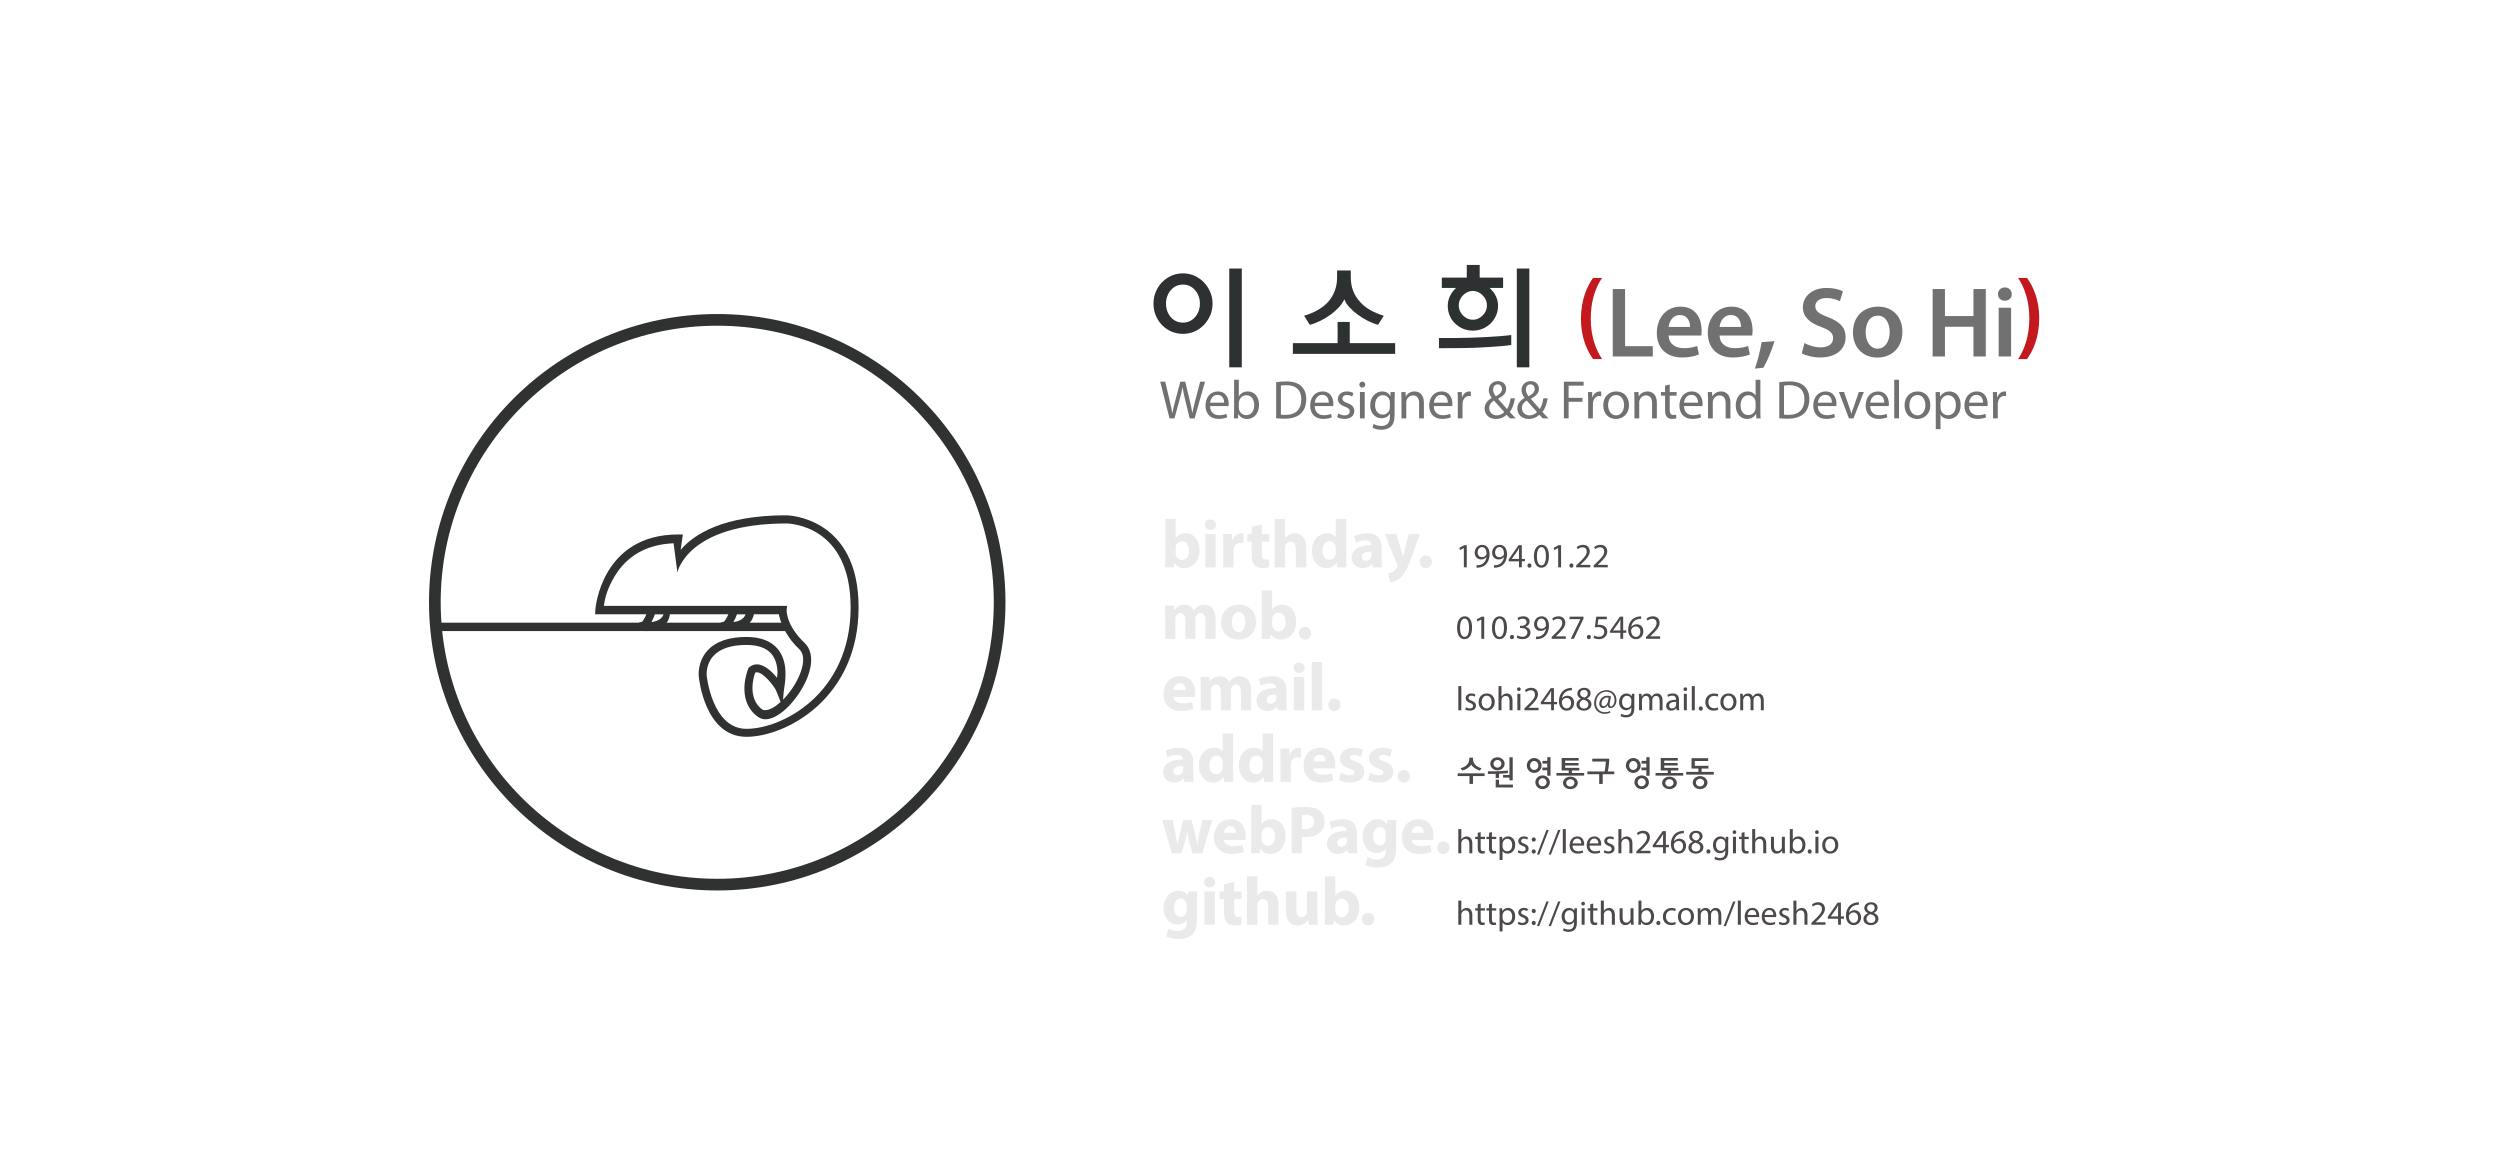 <?xml version="1.0" encoding="utf-8"?>
<!-- Generator: Adobe Illustrator 16.0.0, SVG Export Plug-In . SVG Version: 6.00 Build 0)  -->
<!DOCTYPE svg PUBLIC "-//W3C//DTD SVG 1.1//EN" "http://www.w3.org/Graphics/SVG/1.1/DTD/svg11.dtd">
<svg version="1.1" id="Layer_1" xmlns="http://www.w3.org/2000/svg" xmlns:xlink="http://www.w3.org/1999/xlink" x="0px" y="0px"
	 width="595.073px" height="279.904px" viewBox="0 0 595.073 279.904" enable-background="new 0 0 595.073 279.904"
	 xml:space="preserve">
<g>
	<path fill="none" stroke="#303232" stroke-width="2.782" stroke-linecap="round" stroke-miterlimit="10" d="M170.723,210.569
		c-37.063,0-67.215-30.154-67.215-67.215s30.152-67.215,67.215-67.215c37.064,0,67.217,30.154,67.217,67.215
		S207.788,210.569,170.723,210.569z"/>
	<g>
		<g>
			<path fill="#303232" d="M187.188,150.216h-82.482c-0.525,0-0.951-0.475-0.951-1s0.426-1,0.951-1h82.482
				c0.523,0,0.951,0.475,0.951,1S187.711,150.216,187.188,150.216z"/>
		</g>
		<g>
			<path fill="#303232" d="M177.676,175.384c-9.885,0-11.293-13.771-11.348-14.357c-0.016-0.113-0.381-3.408,2.004-6.102
				c1.947-2.197,5.092-3.311,9.344-3.311c3.342,0,5.838,0.949,7.42,2.82c2.629,3.117,1.828,7.816,1.566,9.361
				c-0.018,0.094-0.031,0.174-0.043,0.24c0.021,0.172-0.004,0.318-0.047,0.441l-0.189,2.066c1.6-1.615,3.121-3.826,4.012-6.061
				c0.641-1.6,1.465-4.432-0.186-5.996c-3.756-3.564-4.631-7.271-4.818-8.271h-43.736l0.068-1.193
				c0.012-0.178,1.414-17.805,19.719-17.805h1.102l-0.527,3.668c3.205-3.754,10.178-8.23,25.172-8.23
				c0.172,0,17.184,0.273,17.184,21.898C204.372,166.325,186.985,175.384,177.676,175.384z M160.336,129.317
				c-6.391,0.271-11.121,2.961-14.072,7.926c-1.633,2.742-2.271,4.975-2.512,6.973h43.596l-0.102,1
				c-0.002,0.027-0.221,3.559,4.273,7.822c1.826,1.732,2.053,4.762,0.643,8.299c-1.84,4.613-6.402,9.879-10.006,9.879h-0.002
				c-0.826,0-1.557-0.396-2.17-0.906c-4.748-3.947-2.037-10.775-1.922-11.061l0.088-0.248l0.172-0.164
				c0.537-0.459,1.154-0.699,1.836-0.699c1.754,0,3.551,1.666,4.795,3.203l0.119-1.305c-0.051-1.494-0.391-3.139-1.432-4.373
				c-1.203-1.424-3.209-2.146-5.965-2.146c-3.686,0-6.35,0.9-7.92,2.672c-1.824,2.059-1.539,4.607-1.537,4.633
				c0.016,0.152,1.303,12.66,9.457,12.66c8.645,0,24.795-8.479,24.795-28.906c0-19.684-14.662-19.971-15.285-19.973
				c-23.539,0-25.93,11.533-25.951,11.65 M179.737,160.14c-0.385,1.113-1.775,5.877,1.465,8.568
				c0.266,0.223,0.578,0.328,0.953,0.328h0.002c1.027,0,2.348-0.752,3.662-1.949l-0.932-2.365c-0.088-0.119-0.143-0.256-0.168-0.406
				c-0.482-0.947-2.963-4.285-4.561-4.285C180.006,160.03,179.87,160.065,179.737,160.14z"/>
		</g>
		<g>
			<path fill="#303232" d="M153.934,150.216h-0.002c-0.945,0-2.242-0.076-2.242-1.166c0-0.328,0.223-0.984,1.053-1.01
				c0.396-0.209,1.148-1.693,1.568-3.082l-0.021-0.689l5.238,0.029v0.943c0,1.805-0.586,3.268-2.125,4.088
				C156.149,149.999,154.928,150.216,153.934,150.216z M155.911,146.171c-0.205,0.58-0.49,1.277-0.855,1.912
				c0.545-0.076,1.152-0.227,1.682-0.51c0.627-0.332,1.025-0.783,1.213-1.389L155.911,146.171z"/>
		</g>
		<g>
			<path fill="#303232" d="M173.456,150.063L173.456,150.063c-0.947,0-2.244,0-2.244-1.09c0-0.328,0.223-0.947,1.053-0.973
				c0.398-0.207,1.15-1.674,1.57-3.063l0.217-0.68l5.477,0.039v0.943c0,1.805-0.824,3.191-2.363,4.012
				C175.911,149.923,174.452,150.063,173.456,150.063z M175.432,146.171c-0.205,0.58-0.49,1.277-0.854,1.912
				c0.545-0.076,1.15-0.227,1.68-0.51c0.627-0.332,1.023-0.783,1.215-1.389L175.432,146.171z"/>
		</g>
	</g>
	<g opacity="0.15">
		<g>
			<path fill="#727171" d="M277.301,135.04c0.031-0.518,0.064-1.475,0.064-2.365v-9.139h2.463v4.52h0.033
				c0.469-0.68,1.295-1.117,2.398-1.117c1.895,0,3.289,1.57,3.273,4.002c0,2.852-1.816,4.277-3.631,4.277
				c-0.924,0-1.814-0.34-2.383-1.279h-0.031l-0.098,1.102H277.301z M279.829,131.669c0,0.162,0.016,0.309,0.049,0.438
				c0.162,0.666,0.729,1.168,1.441,1.168c1.055,0,1.703-0.811,1.703-2.236c0-1.232-0.551-2.205-1.703-2.205
				c-0.664,0-1.279,0.504-1.441,1.217c-0.033,0.145-0.049,0.291-0.049,0.453V131.669z"/>
			<path fill="#727171" d="M289.452,124.913c0,0.68-0.52,1.23-1.33,1.23c-0.777,0-1.295-0.551-1.279-1.23
				c-0.016-0.713,0.502-1.248,1.297-1.248C288.932,123.665,289.434,124.2,289.452,124.913z M286.907,135.04v-7.924h2.463v7.924
				H286.907z"/>
			<path fill="#727171" d="M291.163,129.726c0-1.168-0.033-1.93-0.064-2.609h2.121l0.082,1.459h0.064
				c0.404-1.15,1.377-1.637,2.139-1.637c0.227,0,0.342,0,0.52,0.031v2.318c-0.178-0.033-0.391-0.064-0.666-0.064
				c-0.906,0-1.523,0.484-1.686,1.246c-0.031,0.162-0.047,0.357-0.047,0.553v4.018h-2.463V129.726z"/>
			<path fill="#727171" d="M300.354,124.849v2.268h1.766v1.814h-1.766v2.869c0,0.955,0.227,1.393,0.973,1.393
				c0.307,0,0.551-0.031,0.729-0.064l0.016,1.863c-0.324,0.131-0.906,0.211-1.604,0.211c-0.795,0-1.459-0.275-1.848-0.68
				c-0.453-0.471-0.68-1.232-0.68-2.35v-3.242h-1.055v-1.814h1.055v-1.717L300.354,124.849z"/>
			<path fill="#727171" d="M303.401,123.536h2.463v4.52h0.033c0.26-0.34,0.584-0.6,0.973-0.811c0.355-0.193,0.826-0.307,1.279-0.307
				c1.572,0,2.771,1.086,2.771,3.467v4.635h-2.463v-4.359c0-1.037-0.357-1.75-1.281-1.75c-0.646,0-1.053,0.422-1.23,0.859
				c-0.064,0.162-0.082,0.373-0.082,0.551v4.699h-2.463V123.536z"/>
			<path fill="#727171" d="M320.422,123.536v9.139c0,0.891,0.033,1.83,0.064,2.365h-2.188l-0.113-1.166h-0.033
				c-0.502,0.891-1.457,1.344-2.479,1.344c-1.879,0-3.387-1.604-3.387-4.066c-0.016-2.674,1.652-4.213,3.549-4.213
				c0.973,0,1.734,0.34,2.09,0.891h0.033v-4.293H320.422z M317.959,130.47c0-0.129-0.016-0.307-0.033-0.438
				c-0.145-0.664-0.68-1.215-1.441-1.215c-1.119,0-1.701,1.006-1.701,2.252c0,1.346,0.664,2.188,1.686,2.188
				c0.713,0,1.279-0.484,1.426-1.182c0.049-0.178,0.064-0.357,0.064-0.568V130.47z"/>
			<path fill="#727171" d="M326.762,135.04l-0.146-0.793h-0.049c-0.52,0.631-1.328,0.971-2.27,0.971
				c-1.604,0-2.561-1.166-2.561-2.43c0-2.059,1.848-3.047,4.652-3.031v-0.113c0-0.42-0.227-1.02-1.443-1.02
				c-0.811,0-1.668,0.275-2.188,0.6l-0.453-1.59c0.551-0.307,1.637-0.695,3.078-0.695c2.643,0,3.484,1.555,3.484,3.418v2.756
				c0,0.762,0.033,1.49,0.113,1.928H326.762z M326.469,131.298c-1.297-0.018-2.301,0.291-2.301,1.246
				c0,0.633,0.422,0.941,0.973,0.941c0.615,0,1.117-0.406,1.279-0.908c0.033-0.129,0.049-0.275,0.049-0.422V131.298z"/>
			<path fill="#727171" d="M332.368,127.116l1.184,3.889c0.129,0.471,0.291,1.055,0.389,1.475h0.049
				c0.113-0.42,0.242-1.02,0.357-1.475l0.971-3.889h2.643l-1.848,5.219c-1.135,3.143-1.896,4.408-2.787,5.201
				c-0.859,0.746-1.768,1.004-2.383,1.086l-0.518-2.09c0.307-0.049,0.695-0.195,1.068-0.422c0.373-0.195,0.779-0.584,1.021-0.988
				c0.08-0.113,0.129-0.244,0.129-0.357c0-0.08-0.016-0.211-0.113-0.404l-2.9-7.244H332.368z"/>
			<path fill="#727171" d="M337.952,133.728c0-0.875,0.6-1.508,1.459-1.508c0.857,0,1.441,0.617,1.441,1.508
				c0,0.859-0.584,1.49-1.459,1.49C338.551,135.218,337.952,134.587,337.952,133.728z"/>
		</g>
	</g>
	<g opacity="0.15">
		<g>
			<path fill="#727171" d="M277.366,146.657c0-0.988-0.033-1.832-0.064-2.527h2.074l0.113,1.068h0.049
				c0.34-0.502,1.037-1.248,2.398-1.248c1.02,0,1.83,0.52,2.17,1.346h0.033c0.291-0.404,0.648-0.729,1.021-0.955
				c0.438-0.26,0.924-0.391,1.506-0.391c1.523,0,2.674,1.07,2.674,3.436v4.668h-2.398v-4.311c0-1.15-0.371-1.814-1.166-1.814
				c-0.566,0-0.973,0.389-1.135,0.857c-0.064,0.18-0.096,0.438-0.096,0.633v4.635h-2.398v-4.439c0-1.006-0.357-1.686-1.135-1.686
				c-0.633,0-1.006,0.486-1.15,0.891c-0.082,0.195-0.098,0.422-0.098,0.615v4.619h-2.398V146.657z"/>
			<path fill="#727171" d="M298.973,148.003c0,2.9-2.059,4.229-4.182,4.229c-2.318,0-4.1-1.523-4.1-4.084s1.686-4.197,4.229-4.197
				C297.352,143.95,298.973,145.62,298.973,148.003z M293.235,148.083c0,1.361,0.568,2.383,1.621,2.383
				c0.957,0,1.572-0.957,1.572-2.383c0-1.184-0.453-2.383-1.572-2.383C293.672,145.7,293.235,146.917,293.235,148.083z"/>
			<path fill="#727171" d="M300.282,152.054c0.033-0.52,0.064-1.475,0.064-2.365v-9.139h2.463v4.52h0.033
				c0.471-0.682,1.297-1.119,2.398-1.119c1.896,0,3.289,1.572,3.273,4.004c0,2.852-1.814,4.277-3.631,4.277
				c-0.924,0-1.814-0.34-2.381-1.279h-0.033l-0.098,1.102H300.282z M302.809,148.683c0,0.162,0.018,0.309,0.049,0.438
				c0.162,0.664,0.73,1.168,1.443,1.168c1.053,0,1.701-0.811,1.701-2.236c0-1.232-0.551-2.205-1.701-2.205
				c-0.664,0-1.281,0.502-1.443,1.215c-0.031,0.146-0.049,0.293-0.049,0.455V148.683z"/>
			<path fill="#727171" d="M309.17,150.741c0-0.875,0.6-1.508,1.457-1.508c0.859,0,1.443,0.615,1.443,1.508
				c0,0.859-0.584,1.49-1.459,1.49C309.77,152.231,309.17,151.601,309.17,150.741z"/>
		</g>
	</g>
	<g opacity="0.15">
		<g>
			<path fill="#727171" d="M279.301,165.894c0.08,1.021,1.086,1.508,2.236,1.508c0.842,0,1.523-0.115,2.188-0.324l0.324,1.668
				c-0.811,0.324-1.799,0.486-2.869,0.486c-2.689,0-4.229-1.555-4.229-4.035c0-2.01,1.248-4.229,4.002-4.229
				c2.561,0,3.533,1.992,3.533,3.953c0,0.422-0.049,0.795-0.082,0.973H279.301z M282.202,164.208c0-0.6-0.26-1.604-1.395-1.604
				c-1.037,0-1.457,0.939-1.523,1.604H282.202z"/>
			<path fill="#727171" d="M285.817,163.673c0-0.988-0.033-1.83-0.064-2.527h2.074l0.113,1.07h0.049
				c0.34-0.504,1.037-1.248,2.396-1.248c1.021,0,1.832,0.518,2.172,1.344h0.033c0.291-0.404,0.646-0.729,1.02-0.955
				c0.438-0.26,0.924-0.389,1.508-0.389c1.523,0,2.674,1.068,2.674,3.436v4.666h-2.398v-4.311c0-1.15-0.373-1.814-1.166-1.814
				c-0.568,0-0.973,0.389-1.135,0.859c-0.064,0.178-0.098,0.438-0.098,0.631v4.635h-2.398v-4.439c0-1.006-0.355-1.686-1.133-1.686
				c-0.633,0-1.006,0.486-1.152,0.891c-0.08,0.195-0.096,0.422-0.096,0.617v4.617h-2.398V163.673z"/>
			<path fill="#727171" d="M304.108,169.069l-0.146-0.793h-0.049c-0.518,0.631-1.328,0.971-2.268,0.971
				c-1.604,0-2.561-1.166-2.561-2.43c0-2.059,1.848-3.047,4.65-3.031v-0.113c0-0.42-0.227-1.02-1.441-1.02
				c-0.811,0-1.67,0.275-2.188,0.6l-0.455-1.59c0.551-0.307,1.637-0.695,3.08-0.695c2.641,0,3.484,1.555,3.484,3.418v2.756
				c0,0.762,0.031,1.49,0.113,1.928H304.108z M303.817,165.327c-1.297-0.018-2.301,0.291-2.301,1.246
				c0,0.633,0.42,0.941,0.971,0.941c0.617,0,1.119-0.406,1.281-0.908c0.031-0.129,0.049-0.275,0.049-0.422V165.327z"/>
			<path fill="#727171" d="M310.524,158.942c0,0.68-0.52,1.23-1.328,1.23c-0.779,0-1.297-0.551-1.281-1.23
				c-0.016-0.713,0.502-1.248,1.297-1.248C310.004,157.694,310.508,158.229,310.524,158.942z M307.979,169.069v-7.924h2.463v7.924
				H307.979z"/>
			<path fill="#727171" d="M312.227,157.563h2.465v11.506h-2.465V157.563z"/>
			<path fill="#727171" d="M316.178,167.757c0-0.875,0.6-1.508,1.457-1.508c0.859,0,1.443,0.617,1.443,1.508
				c0,0.859-0.584,1.49-1.459,1.49C316.778,169.247,316.178,168.616,316.178,167.757z"/>
		</g>
	</g>
	<g opacity="0.15">
		<g>
			<path fill="#727171" d="M281.917,186.085l-0.146-0.793h-0.049c-0.518,0.631-1.328,0.971-2.268,0.971
				c-1.605,0-2.561-1.166-2.561-2.43c0-2.059,1.848-3.047,4.65-3.031v-0.113c0-0.42-0.227-1.02-1.441-1.02
				c-0.811,0-1.67,0.275-2.189,0.6l-0.453-1.59c0.551-0.307,1.637-0.695,3.08-0.695c2.641,0,3.482,1.555,3.482,3.418v2.756
				c0,0.762,0.033,1.49,0.113,1.928H281.917z M281.624,182.343c-1.295-0.018-2.301,0.291-2.301,1.246
				c0,0.633,0.422,0.941,0.973,0.941c0.615,0,1.119-0.406,1.281-0.908c0.031-0.129,0.047-0.275,0.047-0.422V182.343z"/>
			<path fill="#727171" d="M293.506,174.579v9.141c0,0.891,0.033,1.83,0.064,2.365h-2.188l-0.113-1.166h-0.031
				c-0.502,0.891-1.459,1.344-2.48,1.344c-1.879,0-3.387-1.604-3.387-4.066c-0.016-2.674,1.654-4.213,3.549-4.213
				c0.973,0,1.734,0.34,2.092,0.891h0.031v-4.295H293.506z M291.043,181.515c0-0.129-0.016-0.307-0.031-0.438
				c-0.146-0.664-0.682-1.215-1.443-1.215c-1.117,0-1.701,1.006-1.701,2.252c0,1.346,0.664,2.188,1.686,2.188
				c0.713,0,1.279-0.484,1.426-1.182c0.049-0.178,0.064-0.357,0.064-0.568V181.515z"/>
			<path fill="#727171" d="M303.016,174.579v9.141c0,0.891,0.033,1.83,0.064,2.365h-2.188l-0.113-1.166h-0.033
				c-0.502,0.891-1.457,1.344-2.479,1.344c-1.879,0-3.387-1.604-3.387-4.066c-0.018-2.674,1.652-4.213,3.549-4.213
				c0.973,0,1.734,0.34,2.09,0.891h0.033v-4.295H303.016z M300.553,181.515c0-0.129-0.016-0.307-0.033-0.438
				c-0.145-0.664-0.68-1.215-1.441-1.215c-1.119,0-1.701,1.006-1.701,2.252c0,1.346,0.664,2.188,1.686,2.188
				c0.713,0,1.279-0.484,1.426-1.182c0.049-0.178,0.064-0.357,0.064-0.568V181.515z"/>
			<path fill="#727171" d="M304.805,180.771c0-1.168-0.033-1.93-0.064-2.609h2.121l0.082,1.459h0.064
				c0.406-1.15,1.377-1.637,2.139-1.637c0.227,0,0.342,0,0.52,0.031v2.318c-0.178-0.033-0.389-0.064-0.664-0.064
				c-0.908,0-1.523,0.484-1.686,1.246c-0.033,0.162-0.049,0.357-0.049,0.551v4.02h-2.463V180.771z"/>
			<path fill="#727171" d="M312.641,182.909c0.082,1.021,1.086,1.508,2.236,1.508c0.844,0,1.523-0.115,2.189-0.324l0.322,1.668
				c-0.809,0.324-1.797,0.486-2.867,0.486c-2.689,0-4.23-1.555-4.23-4.035c0-2.01,1.248-4.229,4.004-4.229
				c2.561,0,3.531,1.992,3.531,3.953c0,0.422-0.047,0.795-0.08,0.973H312.641z M315.543,181.224c0-0.6-0.26-1.604-1.395-1.604
				c-1.037,0-1.459,0.939-1.523,1.604H315.543z"/>
			<path fill="#727171" d="M319.18,183.931c0.455,0.275,1.395,0.6,2.123,0.6c0.746,0,1.053-0.26,1.053-0.666
				c0-0.404-0.242-0.6-1.166-0.906c-1.637-0.551-2.27-1.443-2.252-2.383c0-1.475,1.264-2.592,3.225-2.592
				c0.924,0,1.75,0.211,2.236,0.453l-0.438,1.701c-0.357-0.193-1.037-0.453-1.719-0.453c-0.6,0-0.939,0.242-0.939,0.648
				c0,0.373,0.309,0.566,1.281,0.906c1.506,0.52,2.139,1.281,2.154,2.447c0,1.475-1.166,2.561-3.436,2.561
				c-1.037,0-1.961-0.227-2.561-0.551L319.18,183.931z"/>
			<path fill="#727171" d="M326.108,183.931c0.455,0.275,1.395,0.6,2.123,0.6c0.746,0,1.055-0.26,1.055-0.666
				c0-0.404-0.244-0.6-1.168-0.906c-1.637-0.551-2.268-1.443-2.252-2.383c0-1.475,1.264-2.592,3.225-2.592
				c0.924,0,1.75,0.211,2.236,0.453l-0.438,1.701c-0.357-0.193-1.037-0.453-1.717-0.453c-0.6,0-0.941,0.242-0.941,0.648
				c0,0.373,0.309,0.566,1.281,0.906c1.506,0.52,2.139,1.281,2.154,2.447c0,1.475-1.166,2.561-3.436,2.561
				c-1.037,0-1.961-0.227-2.561-0.551L326.108,183.931z"/>
			<path fill="#727171" d="M332.686,184.772c0-0.875,0.6-1.508,1.457-1.508c0.859,0,1.443,0.617,1.443,1.508
				c0,0.859-0.584,1.49-1.459,1.49C333.286,186.263,332.686,185.632,332.686,184.772z"/>
		</g>
	</g>
	<g opacity="0.15">
		<g>
			<path fill="#727171" d="M279.141,195.177l0.633,3.24c0.162,0.826,0.324,1.701,0.453,2.609h0.033
				c0.162-0.908,0.389-1.814,0.584-2.594l0.842-3.256h1.945l0.793,3.16c0.211,0.891,0.422,1.781,0.584,2.689h0.031
				c0.115-0.908,0.277-1.799,0.455-2.707l0.68-3.143h2.414l-2.43,7.924h-2.316l-0.746-2.787c-0.195-0.777-0.34-1.492-0.502-2.463
				h-0.033c-0.146,0.988-0.309,1.717-0.518,2.463l-0.795,2.787h-2.316l-2.303-7.924H279.141z"/>
			<path fill="#727171" d="M291.317,199.925c0.082,1.02,1.086,1.506,2.236,1.506c0.844,0,1.523-0.113,2.189-0.324l0.324,1.67
				c-0.811,0.324-1.801,0.486-2.869,0.486c-2.689,0-4.229-1.557-4.229-4.035c0-2.01,1.248-4.23,4.002-4.23
				c2.561,0,3.533,1.994,3.533,3.955c0,0.422-0.049,0.793-0.082,0.973H291.317z M294.219,198.239c0-0.6-0.26-1.605-1.395-1.605
				c-1.037,0-1.459,0.941-1.523,1.605H294.219z"/>
			<path fill="#727171" d="M297.77,203.101c0.031-0.52,0.064-1.475,0.064-2.365v-9.141h2.463v4.521h0.033
				c0.469-0.682,1.295-1.119,2.398-1.119c1.895,0,3.289,1.572,3.273,4.004c0,2.852-1.816,4.277-3.631,4.277
				c-0.924,0-1.814-0.34-2.383-1.279h-0.031l-0.098,1.102H297.77z M300.297,199.729c0,0.162,0.016,0.309,0.049,0.438
				c0.162,0.664,0.729,1.168,1.441,1.168c1.055,0,1.703-0.811,1.703-2.236c0-1.232-0.551-2.205-1.703-2.205
				c-0.664,0-1.279,0.502-1.441,1.215c-0.033,0.146-0.049,0.293-0.049,0.455V199.729z"/>
			<path fill="#727171" d="M307.442,192.323c0.762-0.129,1.832-0.227,3.338-0.227c1.523,0,2.609,0.293,3.338,0.875
				c0.697,0.551,1.168,1.459,1.168,2.529c0,1.068-0.357,1.977-1.006,2.592c-0.842,0.795-2.09,1.15-3.549,1.15
				c-0.324,0-0.615-0.016-0.842-0.049v3.906h-2.447V192.323z M309.889,197.282c0.211,0.049,0.469,0.064,0.826,0.064
				c1.313,0,2.123-0.664,2.123-1.781c0-1.006-0.697-1.605-1.928-1.605c-0.504,0-0.844,0.049-1.021,0.098V197.282z"/>
			<path fill="#727171" d="M320.889,203.101l-0.146-0.795h-0.049c-0.52,0.633-1.328,0.973-2.27,0.973
				c-1.604,0-2.561-1.166-2.561-2.43c0-2.059,1.848-3.047,4.652-3.031v-0.113c0-0.422-0.227-1.021-1.443-1.021
				c-0.811,0-1.668,0.275-2.188,0.6l-0.453-1.588c0.551-0.307,1.637-0.697,3.078-0.697c2.643,0,3.484,1.557,3.484,3.42v2.756
				c0,0.76,0.033,1.49,0.113,1.928H320.889z M320.596,199.356c-1.297-0.016-2.301,0.293-2.301,1.248
				c0,0.633,0.422,0.939,0.973,0.939c0.615,0,1.117-0.404,1.279-0.906c0.033-0.131,0.049-0.275,0.049-0.422V199.356z"/>
			<path fill="#727171" d="M332.366,195.177c-0.031,0.502-0.064,1.166-0.064,2.35v4.424c0,1.523-0.307,2.771-1.199,3.564
				c-0.875,0.746-2.057,0.973-3.225,0.973c-1.037,0-2.139-0.211-2.852-0.615l0.486-1.865c0.502,0.293,1.377,0.6,2.301,0.6
				c1.166,0,2.059-0.631,2.059-2.09v-0.518h-0.033c-0.471,0.664-1.23,1.037-2.139,1.037c-1.961,0-3.355-1.588-3.355-3.873
				c0-2.545,1.654-4.166,3.598-4.166c1.086,0,1.768,0.471,2.172,1.119h0.033l0.08-0.939H332.366z M329.838,198.401
				c0-0.162-0.016-0.324-0.049-0.455c-0.178-0.646-0.648-1.084-1.328-1.084c-0.891,0-1.621,0.809-1.621,2.252
				c0,1.184,0.584,2.105,1.621,2.105c0.631,0,1.135-0.42,1.297-1.004c0.064-0.178,0.08-0.438,0.08-0.648V198.401z"/>
			<path fill="#727171" d="M336.024,199.925c0.082,1.02,1.086,1.506,2.236,1.506c0.844,0,1.523-0.113,2.189-0.324l0.322,1.67
				c-0.809,0.324-1.797,0.486-2.867,0.486c-2.689,0-4.23-1.557-4.23-4.035c0-2.01,1.248-4.23,4.004-4.23
				c2.561,0,3.531,1.994,3.531,3.955c0,0.422-0.047,0.793-0.08,0.973H336.024z M338.926,198.239c0-0.6-0.26-1.605-1.395-1.605
				c-1.037,0-1.459,0.941-1.523,1.605H338.926z"/>
			<path fill="#727171" d="M342.116,201.788c0-0.875,0.6-1.508,1.457-1.508c0.859,0,1.443,0.615,1.443,1.508
				c0,0.859-0.584,1.49-1.459,1.49C342.715,203.278,342.116,202.647,342.116,201.788z"/>
		</g>
	</g>
	<g opacity="0.15">
		<g>
			<path fill="#727171" d="M284.973,212.192c-0.033,0.502-0.066,1.168-0.066,2.35v4.424c0,1.523-0.307,2.771-1.199,3.566
				c-0.875,0.744-2.057,0.971-3.225,0.971c-1.037,0-2.139-0.209-2.852-0.615l0.486-1.863c0.502,0.291,1.377,0.6,2.301,0.6
				c1.168,0,2.059-0.633,2.059-2.09v-0.52h-0.033c-0.469,0.664-1.23,1.037-2.139,1.037c-1.961,0-3.354-1.588-3.354-3.873
				c0-2.543,1.652-4.164,3.598-4.164c1.084,0,1.766,0.471,2.17,1.117h0.033l0.08-0.939H284.973z M282.444,215.417
				c0-0.162-0.016-0.324-0.049-0.453c-0.178-0.648-0.646-1.086-1.328-1.086c-0.891,0-1.621,0.811-1.621,2.252
				c0,1.184,0.584,2.107,1.621,2.107c0.633,0,1.135-0.422,1.297-1.004c0.064-0.18,0.08-0.438,0.08-0.648V215.417z"/>
			<path fill="#727171" d="M289.241,209.989c0,0.68-0.52,1.23-1.328,1.23c-0.779,0-1.297-0.551-1.281-1.23
				c-0.016-0.713,0.502-1.248,1.297-1.248C288.721,208.741,289.225,209.276,289.241,209.989z M286.696,220.116v-7.924h2.463v7.924
				H286.696z"/>
			<path fill="#727171" d="M293.77,209.925v2.268h1.768v1.814h-1.768v2.869c0,0.957,0.227,1.395,0.973,1.395
				c0.309,0,0.551-0.033,0.729-0.066l0.018,1.863c-0.324,0.131-0.908,0.211-1.605,0.211c-0.793,0-1.457-0.275-1.848-0.68
				c-0.453-0.471-0.68-1.232-0.68-2.35v-3.242h-1.053v-1.814h1.053v-1.717L293.77,209.925z"/>
			<path fill="#727171" d="M296.819,208.612h2.463v4.52h0.031c0.26-0.34,0.584-0.6,0.973-0.809c0.357-0.195,0.826-0.309,1.281-0.309
				c1.572,0,2.77,1.086,2.77,3.467v4.635h-2.463v-4.357c0-1.037-0.355-1.752-1.279-1.752c-0.648,0-1.053,0.422-1.232,0.859
				c-0.064,0.162-0.08,0.373-0.08,0.551v4.699h-2.463V208.612z"/>
			<path fill="#727171" d="M313.586,217.573c0,1.037,0.033,1.879,0.064,2.543h-2.139l-0.113-1.117h-0.049
				c-0.309,0.486-1.053,1.297-2.479,1.297c-1.605,0-2.787-1.006-2.787-3.453v-4.65h2.479v4.262c0,1.15,0.373,1.848,1.232,1.848
				c0.68,0,1.068-0.469,1.23-0.859c0.064-0.145,0.082-0.34,0.082-0.533v-4.717h2.479V217.573z"/>
			<path fill="#727171" d="M315.311,220.116c0.031-0.518,0.064-1.475,0.064-2.365v-9.139h2.463v4.52h0.033
				c0.469-0.68,1.295-1.117,2.398-1.117c1.895,0,3.289,1.572,3.273,4.002c0,2.854-1.816,4.279-3.631,4.279
				c-0.924,0-1.814-0.342-2.383-1.281h-0.031l-0.098,1.102H315.311z M317.838,216.747c0,0.162,0.016,0.307,0.049,0.438
				c0.162,0.664,0.729,1.166,1.441,1.166c1.055,0,1.703-0.811,1.703-2.236c0-1.232-0.551-2.203-1.703-2.203
				c-0.664,0-1.279,0.502-1.441,1.215c-0.033,0.146-0.049,0.291-0.049,0.453V216.747z"/>
			<path fill="#727171" d="M324.198,218.804c0-0.875,0.6-1.506,1.459-1.506s1.443,0.615,1.443,1.506
				c0,0.859-0.584,1.492-1.459,1.492C324.797,220.296,324.198,219.663,324.198,218.804z"/>
		</g>
	</g>
	<g>
		<g>
			<path fill="#4C4948" d="M348.442,130.438h-0.016l-0.916,0.494l-0.139-0.543l1.15-0.615h0.609v5.266h-0.689V130.438z"/>
			<path fill="#4C4948" d="M351.461,134.538c0.154,0.016,0.332,0,0.576-0.025c0.412-0.057,0.803-0.227,1.102-0.51
				c0.348-0.316,0.6-0.777,0.697-1.402h-0.025c-0.291,0.357-0.713,0.568-1.238,0.568c-0.949,0-1.557-0.713-1.557-1.613
				c0-0.996,0.721-1.871,1.799-1.871s1.742,0.875,1.742,2.221c0,1.158-0.389,1.969-0.908,2.471
				c-0.404,0.396-0.963,0.641-1.531,0.705c-0.258,0.041-0.486,0.049-0.656,0.041V134.538z M351.721,131.507
				c0,0.656,0.396,1.119,1.014,1.119c0.477,0,0.85-0.234,1.037-0.551c0.039-0.064,0.064-0.146,0.064-0.26
				c0-0.898-0.332-1.588-1.078-1.588C352.151,130.228,351.721,130.763,351.721,131.507z"/>
			<path fill="#4C4948" d="M355.618,134.538c0.152,0.016,0.332,0,0.574-0.025c0.414-0.057,0.803-0.227,1.102-0.51
				c0.35-0.316,0.6-0.777,0.697-1.402h-0.023c-0.293,0.357-0.713,0.568-1.24,0.568c-0.947,0-1.557-0.713-1.557-1.613
				c0-0.996,0.723-1.871,1.799-1.871c1.078,0,1.742,0.875,1.742,2.221c0,1.158-0.389,1.969-0.906,2.471
				c-0.406,0.396-0.965,0.641-1.531,0.705c-0.26,0.041-0.486,0.049-0.656,0.041V134.538z M355.875,131.507
				c0,0.656,0.398,1.119,1.014,1.119c0.479,0,0.852-0.234,1.037-0.551c0.041-0.064,0.064-0.146,0.064-0.26
				c0-0.898-0.332-1.588-1.078-1.588C356.305,130.228,355.875,130.763,355.875,131.507z"/>
			<path fill="#4C4948" d="M361.563,135.04v-1.434h-2.447v-0.471l2.35-3.361h0.77v3.273h0.738v0.559h-0.738v1.434H361.563z
				 M361.563,133.048v-1.76c0-0.275,0.008-0.551,0.023-0.826h-0.023c-0.162,0.309-0.293,0.535-0.438,0.779l-1.289,1.789v0.018
				H361.563z"/>
			<path fill="#4C4948" d="M363.571,134.618c0-0.299,0.203-0.51,0.486-0.51s0.479,0.211,0.479,0.51c0,0.293-0.188,0.512-0.486,0.512
				C363.764,135.13,363.571,134.911,363.571,134.618z"/>
			<path fill="#4C4948" d="M368.69,132.351c0,1.791-0.664,2.779-1.83,2.779c-1.029,0-1.727-0.965-1.742-2.707
				c0-1.766,0.762-2.738,1.83-2.738C368.059,129.685,368.69,130.673,368.69,132.351z M365.831,132.431
				c0,1.369,0.422,2.148,1.068,2.148c0.73,0,1.078-0.852,1.078-2.197c0-1.295-0.332-2.146-1.068-2.146
				C366.284,130.235,365.831,130.997,365.831,132.431z"/>
			<path fill="#4C4948" d="M370.893,130.438h-0.018l-0.914,0.494l-0.139-0.543l1.15-0.615h0.607v5.266h-0.688V130.438z"/>
			<path fill="#4C4948" d="M373.557,134.618c0-0.299,0.201-0.51,0.486-0.51c0.283,0,0.477,0.211,0.477,0.51
				c0,0.293-0.186,0.512-0.486,0.512C373.75,135.13,373.557,134.911,373.557,134.618z"/>
			<path fill="#4C4948" d="M375.176,135.04v-0.438l0.559-0.543c1.346-1.279,1.953-1.961,1.961-2.754c0-0.535-0.26-1.029-1.045-1.029
				c-0.479,0-0.875,0.242-1.119,0.445l-0.227-0.502c0.365-0.309,0.883-0.535,1.49-0.535c1.135,0,1.613,0.777,1.613,1.531
				c0,0.973-0.705,1.758-1.814,2.828l-0.422,0.389v0.016h2.365v0.592H375.176z"/>
			<path fill="#4C4948" d="M379.331,135.04v-0.438l0.561-0.543c1.344-1.279,1.951-1.961,1.959-2.754
				c0-0.535-0.258-1.029-1.045-1.029c-0.477,0-0.875,0.242-1.117,0.445l-0.227-0.502c0.363-0.309,0.883-0.535,1.49-0.535
				c1.135,0,1.613,0.777,1.613,1.531c0,0.973-0.705,1.758-1.816,2.828l-0.42,0.389v0.016h2.365v0.592H379.331z"/>
		</g>
	</g>
	<g>
		<g>
			<path fill="#727171" d="M383.885,68.798h2.932v13.602h6.598v2.453h-9.529V68.798z"/>
			<path fill="#727171" d="M397.184,79.874c0.07,2.096,1.715,3,3.572,3c1.357,0,2.334-0.189,3.215-0.523l0.43,2.025
				c-1.002,0.404-2.383,0.715-4.051,0.715c-3.762,0-5.979-2.311-5.979-5.859c0-3.217,1.953-6.242,5.67-6.242
				c3.764,0,5.002,3.098,5.002,5.646c0,0.547-0.047,0.977-0.096,1.238H397.184z M402.28,77.825c0.025-1.072-0.451-2.834-2.404-2.834
				c-1.811,0-2.574,1.643-2.691,2.834H402.28z"/>
			<path fill="#727171" d="M409.309,79.874c0.072,2.096,1.715,3,3.574,3c1.357,0,2.334-0.189,3.215-0.523l0.428,2.025
				c-1,0.404-2.381,0.715-4.049,0.715c-3.764,0-5.979-2.311-5.979-5.859c0-3.217,1.953-6.242,5.67-6.242
				c3.764,0,5.002,3.098,5.002,5.646c0,0.547-0.049,0.977-0.096,1.238H409.309z M414.407,77.825
				c0.023-1.072-0.453-2.834-2.406-2.834c-1.811,0-2.572,1.643-2.691,2.834H414.407z"/>
			<path fill="#727171" d="M417.713,87.733c0.643-1.811,1.287-4.311,1.596-6.287l3.072-0.238c-0.666,2.238-1.738,4.811-2.666,6.336
				L417.713,87.733z"/>
			<path fill="#727171" d="M429.518,81.659c0.953,0.549,2.383,1.025,3.883,1.025c1.883,0,2.93-0.881,2.93-2.191
				c0-1.215-0.809-1.93-2.857-2.668c-2.645-0.953-4.336-2.357-4.336-4.668c0-2.621,2.191-4.621,5.67-4.621
				c1.738,0,3.025,0.381,3.857,0.809l-0.713,2.359c-0.572-0.311-1.691-0.762-3.193-0.762c-1.857,0-2.666,1-2.666,1.928
				c0,1.24,0.928,1.811,3.072,2.645c2.787,1.049,4.145,2.453,4.145,4.764c0,2.572-1.953,4.813-6.098,4.813
				c-1.691,0-3.455-0.477-4.336-1.002L429.518,81.659z"/>
			<path fill="#727171" d="M452.823,78.944c0,4.264-3,6.17-5.953,6.17c-3.287,0-5.813-2.264-5.813-5.979
				c0-3.813,2.5-6.146,6.002-6.146C450.514,72.989,452.823,75.419,452.823,78.944z M444.083,79.063c0,2.24,1.096,3.93,2.881,3.93
				c1.668,0,2.836-1.643,2.836-3.977c0-1.811-0.811-3.883-2.811-3.883C444.917,75.134,444.083,77.134,444.083,79.063z"/>
			<path fill="#727171" d="M462.954,68.798v6.432h6.789v-6.432h2.93v16.055h-2.93v-7.074h-6.789v7.074h-2.93V68.798H462.954z"/>
			<path fill="#727171" d="M478.864,70.013c0,0.881-0.643,1.572-1.666,1.572c-0.977,0-1.621-0.691-1.621-1.572
				c0-0.904,0.668-1.596,1.645-1.596C478.221,68.417,478.84,69.108,478.864,70.013z M475.745,84.853v-11.6h2.953v11.6H475.745z"/>
		</g>
	</g>
	<g>
		<g>
			<path fill="#727171" d="M278.383,99.585l-2.217-8.732h1.193l1.035,4.418c0.26,1.088,0.492,2.176,0.648,3.018h0.025
				c0.143-0.867,0.414-1.904,0.713-3.031l1.166-4.404h1.178l1.063,4.432c0.246,1.035,0.48,2.072,0.609,2.992h0.025
				c0.182-0.959,0.428-1.932,0.701-3.02l1.152-4.404h1.152l-2.475,8.732h-1.178l-1.102-4.547c-0.271-1.115-0.453-1.969-0.57-2.85
				h-0.025c-0.156,0.867-0.35,1.723-0.674,2.85l-1.244,4.547H278.383z"/>
			<path fill="#727171" d="M288.03,96.657c0.025,1.541,1.01,2.176,2.15,2.176c0.816,0,1.309-0.143,1.734-0.324l0.195,0.816
				c-0.402,0.182-1.088,0.389-2.086,0.389c-1.93,0-3.082-1.27-3.082-3.16c0-1.893,1.113-3.381,2.939-3.381
				c2.047,0,2.592,1.801,2.592,2.953c0,0.232-0.027,0.414-0.039,0.531H288.03z M291.372,95.841c0.012-0.725-0.297-1.854-1.58-1.854
				c-1.152,0-1.658,1.063-1.75,1.854H291.372z"/>
			<path fill="#727171" d="M293.7,99.585c0.025-0.428,0.051-1.063,0.051-1.619v-7.578h1.127v3.938h0.025
				c0.402-0.699,1.129-1.152,2.139-1.152c1.555,0,2.656,1.295,2.643,3.199c0,2.24-1.412,3.355-2.811,3.355
				c-0.906,0-1.633-0.35-2.1-1.18h-0.039l-0.051,1.037H293.7z M294.877,97.071c0,0.143,0.025,0.285,0.053,0.414
				c0.219,0.791,0.881,1.334,1.709,1.334c1.193,0,1.904-0.971,1.904-2.408c0-1.258-0.646-2.332-1.865-2.332
				c-0.777,0-1.502,0.531-1.736,1.398c-0.025,0.129-0.064,0.285-0.064,0.467V97.071z"/>
			<path fill="#727171" d="M303.762,90.97c0.688-0.104,1.504-0.182,2.398-0.182c1.619,0,2.771,0.377,3.535,1.088
				c0.777,0.713,1.23,1.725,1.23,3.135c0,1.426-0.439,2.592-1.256,3.395c-0.816,0.816-2.164,1.256-3.861,1.256
				c-0.803,0-1.477-0.037-2.047-0.104V90.97z M304.891,98.69c0.283,0.051,0.699,0.064,1.139,0.064c2.41,0,3.719-1.348,3.719-3.705
				c0.012-2.059-1.152-3.367-3.537-3.367c-0.582,0-1.023,0.051-1.32,0.117V98.69z"/>
			<path fill="#727171" d="M312.944,96.657c0.025,1.541,1.01,2.176,2.15,2.176c0.816,0,1.309-0.143,1.736-0.324l0.193,0.816
				c-0.4,0.182-1.088,0.389-2.084,0.389c-1.932,0-3.084-1.27-3.084-3.16c0-1.893,1.113-3.381,2.941-3.381
				c2.047,0,2.59,1.801,2.59,2.953c0,0.232-0.025,0.414-0.039,0.531H312.944z M316.286,95.841c0.014-0.725-0.297-1.854-1.58-1.854
				c-1.152,0-1.658,1.063-1.748,1.854H316.286z"/>
			<path fill="#727171" d="M318.549,98.419c0.336,0.219,0.932,0.453,1.502,0.453c0.83,0,1.219-0.414,1.219-0.934
				c0-0.543-0.324-0.842-1.166-1.152c-1.127-0.402-1.658-1.023-1.658-1.775c0-1.01,0.816-1.838,2.162-1.838
				c0.635,0,1.193,0.18,1.543,0.389l-0.285,0.828c-0.246-0.154-0.699-0.363-1.283-0.363c-0.674,0-1.049,0.389-1.049,0.855
				c0,0.518,0.375,0.752,1.191,1.063c1.088,0.414,1.645,0.959,1.645,1.891c0,1.102-0.854,1.879-2.344,1.879
				c-0.688,0-1.322-0.168-1.762-0.428L318.549,98.419z"/>
			<path fill="#727171" d="M324.973,91.554c0.014,0.389-0.271,0.699-0.725,0.699c-0.402,0-0.688-0.311-0.688-0.699
				c0-0.402,0.299-0.713,0.713-0.713C324.702,90.841,324.973,91.151,324.973,91.554z M323.704,99.585v-6.27h1.141v6.27H323.704z"/>
			<path fill="#727171" d="M332.006,93.315c-0.025,0.453-0.051,0.957-0.051,1.723v3.639c0,1.439-0.285,2.32-0.895,2.863
				c-0.607,0.57-1.49,0.752-2.279,0.752c-0.752,0-1.58-0.182-2.086-0.518l0.285-0.869c0.414,0.26,1.063,0.492,1.84,0.492
				c1.166,0,2.021-0.609,2.021-2.189v-0.699h-0.027c-0.35,0.584-1.023,1.049-1.994,1.049c-1.555,0-2.67-1.32-2.67-3.057
				c0-2.125,1.387-3.328,2.824-3.328c1.09,0,1.686,0.568,1.957,1.088h0.025l0.053-0.945H332.006z M330.829,95.788
				c0-0.193-0.014-0.363-0.064-0.518c-0.207-0.66-0.766-1.205-1.594-1.205c-1.088,0-1.865,0.92-1.865,2.371
				c0,1.23,0.621,2.254,1.852,2.254c0.699,0,1.334-0.441,1.58-1.166c0.066-0.193,0.092-0.414,0.092-0.609V95.788z"/>
			<path fill="#727171" d="M333.592,95.011c0-0.646-0.012-1.178-0.051-1.695h1.01l0.064,1.035h0.027
				c0.311-0.596,1.035-1.178,2.072-1.178c0.867,0,2.215,0.518,2.215,2.668v3.744h-1.141V95.97c0-1.01-0.375-1.852-1.451-1.852
				c-0.75,0-1.334,0.531-1.527,1.166c-0.053,0.141-0.078,0.336-0.078,0.529v3.771h-1.141V95.011z"/>
			<path fill="#727171" d="M341.28,96.657c0.025,1.541,1.01,2.176,2.15,2.176c0.816,0,1.309-0.143,1.736-0.324l0.193,0.816
				c-0.4,0.182-1.088,0.389-2.084,0.389c-1.932,0-3.084-1.27-3.084-3.16c0-1.893,1.113-3.381,2.941-3.381
				c2.047,0,2.59,1.801,2.59,2.953c0,0.232-0.025,0.414-0.039,0.531H341.28z M344.622,95.841c0.014-0.725-0.297-1.854-1.58-1.854
				c-1.152,0-1.658,1.063-1.748,1.854H344.622z"/>
			<path fill="#727171" d="M347,95.271c0-0.738-0.012-1.373-0.051-1.955h0.998l0.037,1.23h0.053
				c0.285-0.842,0.971-1.373,1.736-1.373c0.129,0,0.221,0.012,0.324,0.039v1.074c-0.117-0.025-0.234-0.039-0.389-0.039
				c-0.805,0-1.373,0.609-1.529,1.463c-0.025,0.156-0.053,0.338-0.053,0.531v3.344H347V95.271z"/>
			<path fill="#727171" d="M359.432,99.585c-0.246-0.246-0.479-0.492-0.816-0.855c-0.752,0.699-1.594,0.998-2.553,0.998
				c-1.695,0-2.682-1.141-2.682-2.449c0-1.191,0.713-2.008,1.711-2.551v-0.039c-0.453-0.57-0.725-1.205-0.725-1.828
				c0-1.061,0.764-2.15,2.215-2.15c1.088,0,1.93,0.727,1.93,1.854c0,0.92-0.531,1.645-1.918,2.332v0.039
				c0.74,0.854,1.568,1.813,2.125,2.434c0.402-0.607,0.674-1.449,0.842-2.551h1.037c-0.232,1.373-0.609,2.461-1.256,3.225
				c0.465,0.492,0.92,0.984,1.438,1.543H359.432z M358.059,98.081c-0.518-0.57-1.49-1.633-2.461-2.746
				c-0.467,0.299-1.127,0.855-1.127,1.775c0,0.996,0.738,1.762,1.787,1.762C357.01,98.872,357.645,98.534,358.059,98.081z
				 M355.403,92.757c0,0.623,0.285,1.102,0.66,1.568c0.883-0.506,1.451-0.973,1.451-1.711c0-0.531-0.297-1.127-1.01-1.127
				C355.78,91.487,355.403,92.083,355.403,92.757z"/>
			<path fill="#727171" d="M367.229,99.585c-0.248-0.246-0.48-0.492-0.816-0.855c-0.752,0.699-1.594,0.998-2.553,0.998
				c-1.697,0-2.682-1.141-2.682-2.449c0-1.191,0.713-2.008,1.711-2.551v-0.039c-0.455-0.57-0.727-1.205-0.727-1.828
				c0-1.061,0.764-2.15,2.215-2.15c1.088,0,1.932,0.727,1.932,1.854c0,0.92-0.531,1.645-1.918,2.332v0.039
				c0.738,0.854,1.568,1.813,2.125,2.434c0.4-0.607,0.674-1.449,0.842-2.551h1.035c-0.232,1.373-0.607,2.461-1.256,3.225
				c0.467,0.492,0.92,0.984,1.438,1.543H367.229z M365.854,98.081c-0.518-0.57-1.488-1.633-2.461-2.746
				c-0.467,0.299-1.127,0.855-1.127,1.775c0,0.996,0.738,1.762,1.787,1.762C364.805,98.872,365.44,98.534,365.854,98.081z
				 M363.2,92.757c0,0.623,0.285,1.102,0.66,1.568c0.881-0.506,1.451-0.973,1.451-1.711c0-0.531-0.299-1.127-1.01-1.127
				C363.575,91.487,363.2,92.083,363.2,92.757z"/>
			<path fill="#727171" d="M372.247,90.853h4.701V91.8h-3.574v2.9h3.303v0.934h-3.303v3.951h-1.127V90.853z"/>
			<path fill="#727171" d="M378.03,95.271c0-0.738-0.014-1.373-0.051-1.955h0.996l0.039,1.23h0.053
				c0.285-0.842,0.971-1.373,1.734-1.373c0.131,0,0.221,0.012,0.324,0.039v1.074c-0.115-0.025-0.232-0.039-0.389-0.039
				c-0.803,0-1.373,0.609-1.527,1.463c-0.027,0.156-0.053,0.338-0.053,0.531v3.344h-1.127V95.271z"/>
			<path fill="#727171" d="M387.743,96.397c0,2.318-1.605,3.33-3.121,3.33c-1.697,0-3.006-1.244-3.006-3.227
				c0-2.098,1.373-3.328,3.109-3.328C386.526,93.173,387.743,94.481,387.743,96.397z M382.768,96.462c0,1.373,0.791,2.41,1.906,2.41
				c1.088,0,1.904-1.023,1.904-2.436c0-1.063-0.531-2.41-1.879-2.41S382.768,95.271,382.768,96.462z"/>
			<path fill="#727171" d="M389.045,95.011c0-0.646-0.014-1.178-0.053-1.695h1.012l0.064,1.035h0.025
				c0.311-0.596,1.037-1.178,2.072-1.178c0.869,0,2.217,0.518,2.217,2.668v3.744h-1.141V95.97c0-1.01-0.375-1.852-1.451-1.852
				c-0.752,0-1.334,0.531-1.529,1.166c-0.051,0.141-0.076,0.336-0.076,0.529v3.771h-1.141V95.011z"/>
			<path fill="#727171" d="M397.444,91.515v1.801h1.633v0.867h-1.633v3.381c0,0.777,0.221,1.217,0.855,1.217
				c0.299,0,0.518-0.039,0.66-0.076l0.053,0.854c-0.221,0.092-0.57,0.156-1.01,0.156c-0.531,0-0.959-0.168-1.232-0.479
				c-0.322-0.338-0.439-0.895-0.439-1.633v-3.42h-0.971v-0.867h0.971v-1.504L397.444,91.515z"/>
			<path fill="#727171" d="M400.834,96.657c0.027,1.541,1.012,2.176,2.15,2.176c0.816,0,1.309-0.143,1.736-0.324l0.195,0.816
				c-0.402,0.182-1.088,0.389-2.086,0.389c-1.932,0-3.084-1.27-3.084-3.16c0-1.893,1.115-3.381,2.941-3.381
				c2.047,0,2.59,1.801,2.59,2.953c0,0.232-0.025,0.414-0.039,0.531H400.834z M404.178,95.841c0.012-0.725-0.299-1.854-1.582-1.854
				c-1.152,0-1.658,1.063-1.748,1.854H404.178z"/>
			<path fill="#727171" d="M406.557,95.011c0-0.646-0.014-1.178-0.053-1.695h1.01l0.066,1.035h0.025
				c0.311-0.596,1.035-1.178,2.072-1.178c0.867,0,2.215,0.518,2.215,2.668v3.744h-1.139V95.97c0-1.01-0.377-1.852-1.451-1.852
				c-0.752,0-1.334,0.531-1.529,1.166c-0.051,0.141-0.078,0.336-0.078,0.529v3.771h-1.139V95.011z"/>
			<path fill="#727171" d="M419.024,90.388v7.578c0,0.557,0.012,1.191,0.051,1.619h-1.023L418,98.495h-0.025
				c-0.352,0.701-1.115,1.232-2.139,1.232c-1.516,0-2.682-1.283-2.682-3.188c-0.012-2.086,1.283-3.367,2.811-3.367
				c0.959,0,1.607,0.453,1.893,0.957h0.025v-3.742H419.024z M417.883,95.866c0-0.143-0.012-0.336-0.051-0.479
				c-0.17-0.727-0.791-1.322-1.646-1.322c-1.178,0-1.879,1.037-1.879,2.422c0,1.27,0.623,2.32,1.854,2.32
				c0.764,0,1.463-0.506,1.672-1.361c0.039-0.154,0.051-0.311,0.051-0.492V95.866z"/>
			<path fill="#727171" d="M423.516,90.97c0.686-0.104,1.502-0.182,2.396-0.182c1.619,0,2.771,0.377,3.537,1.088
				c0.777,0.713,1.23,1.725,1.23,3.135c0,1.426-0.441,2.592-1.258,3.395c-0.816,0.816-2.162,1.256-3.859,1.256
				c-0.805,0-1.477-0.037-2.047-0.104V90.97z M424.643,98.69c0.285,0.051,0.699,0.064,1.139,0.064c2.41,0,3.719-1.348,3.719-3.705
				c0.014-2.059-1.152-3.367-3.537-3.367c-0.582,0-1.023,0.051-1.32,0.117V98.69z"/>
			<path fill="#727171" d="M432.696,96.657c0.027,1.541,1.012,2.176,2.15,2.176c0.816,0,1.309-0.143,1.736-0.324l0.195,0.816
				c-0.402,0.182-1.088,0.389-2.086,0.389c-1.932,0-3.084-1.27-3.084-3.16c0-1.893,1.115-3.381,2.941-3.381
				c2.047,0,2.59,1.801,2.59,2.953c0,0.232-0.025,0.414-0.039,0.531H432.696z M436.04,95.841c0.012-0.725-0.299-1.854-1.582-1.854
				c-1.152,0-1.658,1.063-1.748,1.854H436.04z"/>
			<path fill="#727171" d="M438.932,93.315l1.23,3.521c0.207,0.57,0.375,1.09,0.504,1.607h0.039
				c0.143-0.518,0.324-1.037,0.531-1.607l1.219-3.521h1.191l-2.461,6.27h-1.088l-2.385-6.27H438.932z"/>
			<path fill="#727171" d="M445.167,96.657c0.025,1.541,1.01,2.176,2.15,2.176c0.816,0,1.309-0.143,1.736-0.324l0.193,0.816
				c-0.4,0.182-1.088,0.389-2.084,0.389c-1.932,0-3.084-1.27-3.084-3.16c0-1.893,1.113-3.381,2.941-3.381
				c2.047,0,2.59,1.801,2.59,2.953c0,0.232-0.025,0.414-0.039,0.531H445.167z M448.508,95.841c0.014-0.725-0.297-1.854-1.58-1.854
				c-1.152,0-1.658,1.063-1.748,1.854H448.508z"/>
			<path fill="#727171" d="M450.883,90.388h1.141v9.197h-1.141V90.388z"/>
			<path fill="#727171" d="M459.469,96.397c0,2.318-1.605,3.33-3.123,3.33c-1.695,0-3.004-1.244-3.004-3.227
				c0-2.098,1.373-3.328,3.109-3.328C458.252,93.173,459.469,94.481,459.469,96.397z M454.495,96.462c0,1.373,0.791,2.41,1.904,2.41
				c1.088,0,1.904-1.023,1.904-2.436c0-1.063-0.531-2.41-1.879-2.41S454.495,95.271,454.495,96.462z"/>
			<path fill="#727171" d="M460.77,95.36c0-0.803-0.025-1.449-0.051-2.045h1.023l0.051,1.074h0.027
				c0.465-0.764,1.203-1.217,2.227-1.217c1.516,0,2.656,1.281,2.656,3.186c0,2.254-1.373,3.369-2.85,3.369
				c-0.83,0-1.555-0.363-1.93-0.986h-0.027v3.408h-1.127V95.36z M461.897,97.032c0,0.168,0.027,0.324,0.053,0.467
				c0.207,0.789,0.895,1.334,1.709,1.334c1.205,0,1.904-0.984,1.904-2.422c0-1.258-0.66-2.332-1.865-2.332
				c-0.777,0-1.502,0.557-1.723,1.412c-0.039,0.143-0.078,0.311-0.078,0.465V97.032z"/>
			<path fill="#727171" d="M468.68,96.657c0.025,1.541,1.01,2.176,2.15,2.176c0.816,0,1.309-0.143,1.736-0.324l0.193,0.816
				c-0.4,0.182-1.088,0.389-2.084,0.389c-1.932,0-3.084-1.27-3.084-3.16c0-1.893,1.113-3.381,2.941-3.381
				c2.047,0,2.59,1.801,2.59,2.953c0,0.232-0.025,0.414-0.039,0.531H468.68z M472.022,95.841c0.014-0.725-0.297-1.854-1.58-1.854
				c-1.152,0-1.658,1.063-1.748,1.854H472.022z"/>
			<path fill="#727171" d="M474.403,95.271c0-0.738-0.014-1.373-0.053-1.955h0.998l0.039,1.23h0.051
				c0.285-0.842,0.973-1.373,1.736-1.373c0.129,0,0.221,0.012,0.324,0.039v1.074c-0.117-0.025-0.234-0.039-0.389-0.039
				c-0.803,0-1.373,0.609-1.529,1.463c-0.025,0.156-0.051,0.338-0.051,0.531v3.344h-1.127V95.271z"/>
		</g>
	</g>
	<path fill="#C4181F" d="M381.336,66.153c-1.525,2.262-2.691,5.406-2.691,9.691c0,4.217,1.191,7.336,2.691,9.623h-2.145
		c-1.357-1.906-2.881-5.002-2.881-9.623c0.023-4.645,1.523-7.764,2.881-9.691H381.336z"/>
	<path fill="#C4181F" d="M480.37,85.468c1.502-2.264,2.668-5.432,2.668-9.67s-1.166-7.359-2.668-9.645h2.119
		c1.381,1.904,2.906,5,2.906,9.668c-0.023,4.645-1.525,7.717-2.906,9.646H480.37z"/>
	<g>
		<g>
			<path fill="#4C4948" d="M350.395,149.364c0,1.791-0.664,2.779-1.832,2.779c-1.029,0-1.725-0.965-1.742-2.707
				c0-1.766,0.762-2.738,1.832-2.738C349.762,146.698,350.395,147.687,350.395,149.364z M347.534,149.446
				c0,1.369,0.422,2.146,1.07,2.146c0.729,0,1.078-0.852,1.078-2.195c0-1.297-0.332-2.148-1.07-2.148
				C347.989,147.249,347.534,148.011,347.534,149.446z"/>
			<path fill="#4C4948" d="M352.596,147.452h-0.016l-0.916,0.494l-0.137-0.543l1.15-0.615h0.607v5.266h-0.689V147.452z"/>
			<path fill="#4C4948" d="M358.704,149.364c0,1.791-0.664,2.779-1.83,2.779c-1.029,0-1.727-0.965-1.742-2.707
				c0-1.766,0.762-2.738,1.83-2.738C358.073,146.698,358.704,147.687,358.704,149.364z M355.844,149.446
				c0,1.369,0.422,2.146,1.068,2.146c0.73,0,1.078-0.852,1.078-2.195c0-1.297-0.332-2.148-1.068-2.148
				C356.297,147.249,355.844,148.011,355.844,149.446z"/>
			<path fill="#4C4948" d="M359.415,151.634c0-0.301,0.203-0.512,0.486-0.512s0.479,0.211,0.479,0.512
				c0,0.291-0.186,0.51-0.486,0.51C359.61,152.144,359.415,151.925,359.415,151.634z"/>
			<path fill="#4C4948" d="M361.206,151.235c0.203,0.131,0.672,0.332,1.166,0.332c0.916,0,1.199-0.582,1.191-1.02
				c-0.008-0.738-0.672-1.055-1.361-1.055h-0.396v-0.533h0.396c0.52,0,1.176-0.268,1.176-0.893c0-0.42-0.268-0.793-0.924-0.793
				c-0.422,0-0.826,0.186-1.055,0.348l-0.186-0.518c0.275-0.203,0.811-0.406,1.377-0.406c1.037,0,1.508,0.617,1.508,1.256
				c0,0.543-0.324,1.006-0.973,1.24v0.016c0.648,0.131,1.176,0.617,1.176,1.354c0,0.842-0.656,1.58-1.922,1.58
				c-0.59,0-1.109-0.186-1.369-0.357L361.206,151.235z"/>
			<path fill="#4C4948" d="M365.604,151.552c0.152,0.016,0.332,0,0.574-0.023c0.414-0.057,0.803-0.227,1.102-0.512
				c0.35-0.314,0.6-0.777,0.697-1.4h-0.023c-0.293,0.355-0.713,0.566-1.24,0.566c-0.947,0-1.557-0.713-1.557-1.611
				c0-0.998,0.723-1.873,1.799-1.873c1.078,0,1.742,0.875,1.742,2.221c0,1.158-0.389,1.969-0.906,2.471
				c-0.406,0.396-0.965,0.641-1.531,0.705c-0.26,0.041-0.486,0.049-0.656,0.041V151.552z M365.862,148.522
				c0,0.656,0.398,1.117,1.014,1.117c0.479,0,0.852-0.234,1.037-0.551c0.041-0.064,0.064-0.146,0.064-0.26
				c0-0.898-0.332-1.588-1.078-1.588C366.292,147.241,365.862,147.776,365.862,148.522z"/>
			<path fill="#4C4948" d="M369.344,152.054v-0.438l0.561-0.543c1.344-1.279,1.951-1.961,1.959-2.754
				c0-0.535-0.258-1.029-1.045-1.029c-0.477,0-0.875,0.244-1.117,0.445l-0.227-0.502c0.363-0.309,0.883-0.535,1.49-0.535
				c1.135,0,1.613,0.779,1.613,1.531c0,0.973-0.705,1.76-1.816,2.828l-0.42,0.389v0.018h2.365v0.59H369.344z"/>
			<path fill="#4C4948" d="M376.918,146.788v0.469l-2.293,4.797h-0.736l2.285-4.658v-0.016h-2.578v-0.592H376.918z"/>
			<path fill="#4C4948" d="M377.711,151.634c0-0.301,0.203-0.512,0.486-0.512s0.479,0.211,0.479,0.512
				c0,0.291-0.188,0.51-0.486,0.51C377.905,152.144,377.711,151.925,377.711,151.634z"/>
			<path fill="#4C4948" d="M382.475,147.388h-2.01l-0.203,1.354c0.123-0.018,0.236-0.033,0.43-0.033c0.406,0,0.811,0.09,1.135,0.283
				c0.414,0.236,0.754,0.689,0.754,1.354c0,1.029-0.818,1.799-1.961,1.799c-0.576,0-1.063-0.162-1.313-0.324l0.178-0.543
				c0.219,0.129,0.648,0.291,1.127,0.291c0.672,0,1.248-0.438,1.248-1.141c-0.01-0.682-0.463-1.168-1.516-1.168
				c-0.301,0-0.535,0.033-0.729,0.057l0.34-2.527h2.52V147.388z"/>
			<path fill="#4C4948" d="M385.69,152.054v-1.434h-2.447v-0.471l2.35-3.361h0.77v3.273h0.738v0.559h-0.738v1.434H385.69z
				 M385.69,150.062v-1.758c0-0.275,0.008-0.551,0.023-0.826h-0.023c-0.162,0.307-0.291,0.533-0.438,0.777l-1.289,1.791v0.016
				H385.69z"/>
			<path fill="#4C4948" d="M390.647,147.29c-0.146-0.008-0.332,0-0.535,0.033c-1.117,0.186-1.709,1.004-1.83,1.871h0.023
				c0.252-0.332,0.689-0.607,1.271-0.607c0.932,0,1.588,0.672,1.588,1.701c0,0.965-0.656,1.855-1.75,1.855
				c-1.125,0-1.863-0.875-1.863-2.244c0-1.037,0.373-1.855,0.893-2.375c0.438-0.428,1.02-0.695,1.684-0.777
				c0.211-0.031,0.391-0.041,0.52-0.041V147.29z M390.444,150.329c0-0.754-0.43-1.207-1.086-1.207c-0.43,0-0.826,0.268-1.02,0.648
				c-0.049,0.08-0.082,0.186-0.082,0.314c0.016,0.867,0.414,1.508,1.158,1.508C390.032,151.593,390.444,151.083,390.444,150.329z"/>
			<path fill="#4C4948" d="M391.795,152.054v-0.438l0.559-0.543c1.346-1.279,1.953-1.961,1.961-2.754
				c0-0.535-0.26-1.029-1.045-1.029c-0.479,0-0.875,0.244-1.117,0.445l-0.229-0.502c0.365-0.309,0.885-0.535,1.492-0.535
				c1.135,0,1.611,0.779,1.611,1.531c0,0.973-0.705,1.76-1.814,2.828l-0.422,0.389v0.018h2.367v0.59H391.795z"/>
		</g>
	</g>
	<g>
		<g>
			<path fill="#4C4948" d="M347.122,163.317h0.713v5.752h-0.713V163.317z"/>
			<path fill="#4C4948" d="M348.936,168.341c0.211,0.137,0.582,0.283,0.939,0.283c0.518,0,0.762-0.26,0.762-0.584
				c0-0.34-0.203-0.525-0.73-0.721c-0.703-0.252-1.037-0.641-1.037-1.109c0-0.633,0.512-1.15,1.354-1.15
				c0.398,0,0.746,0.113,0.965,0.242l-0.178,0.52c-0.154-0.098-0.438-0.229-0.803-0.229c-0.422,0-0.656,0.244-0.656,0.535
				c0,0.324,0.234,0.471,0.746,0.664c0.68,0.26,1.027,0.6,1.027,1.184c0,0.689-0.533,1.176-1.465,1.176
				c-0.43,0-0.828-0.105-1.104-0.268L348.936,168.341z"/>
			<path fill="#4C4948" d="M355.788,167.077c0,1.449-1.004,2.082-1.951,2.082c-1.063,0-1.881-0.777-1.881-2.018
				c0-1.313,0.859-2.082,1.945-2.082C355.028,165.06,355.788,165.878,355.788,167.077z M352.676,167.116
				c0,0.859,0.496,1.508,1.191,1.508c0.682,0,1.191-0.641,1.191-1.523c0-0.664-0.332-1.508-1.174-1.508
				C353.042,165.593,352.676,166.372,352.676,167.116z"/>
			<path fill="#4C4948" d="M356.686,163.317h0.713v2.447h0.018c0.113-0.203,0.291-0.381,0.51-0.504
				c0.211-0.121,0.461-0.201,0.729-0.201c0.527,0,1.369,0.324,1.369,1.676v2.334h-0.713v-2.252c0-0.633-0.234-1.168-0.906-1.168
				c-0.463,0-0.826,0.324-0.957,0.715c-0.041,0.096-0.049,0.201-0.049,0.34v2.365h-0.713V163.317z"/>
			<path fill="#4C4948" d="M361.975,164.046c0.008,0.244-0.17,0.438-0.453,0.438c-0.252,0-0.43-0.193-0.43-0.438
				c0-0.252,0.186-0.445,0.445-0.445C361.805,163.601,361.975,163.794,361.975,164.046z M361.18,169.069v-3.922h0.715v3.922H361.18z
				"/>
			<path fill="#4C4948" d="M362.85,169.069v-0.438l0.559-0.543c1.346-1.279,1.953-1.961,1.961-2.754c0-0.535-0.26-1.029-1.045-1.029
				c-0.479,0-0.875,0.242-1.119,0.445l-0.227-0.502c0.365-0.309,0.883-0.535,1.49-0.535c1.135,0,1.613,0.777,1.613,1.531
				c0,0.973-0.705,1.758-1.814,2.828l-0.422,0.389v0.016h2.365v0.592H362.85z"/>
			<path fill="#4C4948" d="M369.208,169.069v-1.434h-2.445v-0.471l2.35-3.361h0.77v3.273h0.736v0.559h-0.736v1.434H369.208z
				 M369.208,167.077v-1.76c0-0.275,0.01-0.551,0.025-0.826h-0.025c-0.162,0.309-0.291,0.535-0.438,0.779l-1.287,1.789v0.018
				H369.208z"/>
			<path fill="#4C4948" d="M374.165,164.306c-0.145-0.008-0.332,0-0.533,0.031c-1.119,0.188-1.711,1.006-1.832,1.873h0.023
				c0.252-0.332,0.689-0.607,1.273-0.607c0.932,0,1.588,0.672,1.588,1.701c0,0.963-0.656,1.855-1.75,1.855
				c-1.127,0-1.863-0.875-1.863-2.244c0-1.037,0.373-1.855,0.891-2.375c0.438-0.43,1.021-0.697,1.686-0.777
				c0.211-0.033,0.389-0.041,0.518-0.041V164.306z M373.963,167.345c0-0.754-0.43-1.209-1.086-1.209
				c-0.43,0-0.826,0.268-1.021,0.648c-0.049,0.082-0.08,0.188-0.08,0.316c0.016,0.867,0.412,1.508,1.158,1.508
				C373.549,168.608,373.963,168.097,373.963,167.345z"/>
			<path fill="#4C4948" d="M375.249,167.733c0-0.666,0.398-1.135,1.047-1.41l-0.01-0.025c-0.582-0.275-0.834-0.729-0.834-1.182
				c0-0.836,0.705-1.402,1.629-1.402c1.021,0,1.531,0.641,1.531,1.297c0,0.445-0.219,0.924-0.867,1.23v0.025
				c0.656,0.26,1.063,0.721,1.063,1.361c0,0.914-0.787,1.531-1.791,1.531C375.915,169.159,375.249,168.503,375.249,167.733z
				 M378.084,167.7c0-0.641-0.445-0.947-1.158-1.15c-0.615,0.178-0.947,0.584-0.947,1.086c-0.025,0.535,0.381,1.004,1.053,1.004
				C377.672,168.64,378.084,168.243,378.084,167.7z M376.124,165.067c0,0.525,0.398,0.811,1.006,0.973
				c0.453-0.154,0.803-0.479,0.803-0.957c0-0.422-0.252-0.859-0.893-0.859C376.448,164.224,376.124,164.612,376.124,165.067z"/>
			<path fill="#4C4948" d="M383.35,169.589c-0.445,0.234-0.9,0.324-1.443,0.324c-1.328,0-2.453-0.973-2.453-2.529
				c0-1.668,1.158-3.111,2.957-3.111c1.41,0,2.357,0.988,2.357,2.342c0,1.215-0.682,1.928-1.443,1.928
				c-0.322,0-0.623-0.219-0.6-0.713h-0.031c-0.283,0.479-0.656,0.713-1.143,0.713c-0.471,0-0.875-0.381-0.875-1.02
				c0-1.006,0.793-1.92,1.92-1.92c0.348,0,0.656,0.072,0.867,0.17l-0.275,1.467c-0.121,0.615-0.025,0.898,0.242,0.906
				c0.414,0.008,0.875-0.543,0.875-1.482c0-1.174-0.703-2.018-1.959-2.018c-1.322,0-2.432,1.045-2.432,2.689
				c0,1.354,0.883,2.188,2.082,2.188c0.463,0,0.891-0.096,1.225-0.283L383.35,169.589z M382.905,166.087
				c-0.082-0.023-0.219-0.057-0.406-0.057c-0.713,0-1.287,0.674-1.287,1.459c0,0.357,0.178,0.615,0.535,0.615
				c0.469,0,0.898-0.6,0.988-1.102L382.905,166.087z"/>
			<path fill="#4C4948" d="M389.043,165.147c-0.016,0.283-0.031,0.6-0.031,1.078v2.277c0,0.898-0.18,1.449-0.561,1.791
				c-0.381,0.355-0.932,0.469-1.426,0.469c-0.469,0-0.988-0.113-1.305-0.324l0.18-0.543c0.258,0.162,0.664,0.309,1.15,0.309
				c0.729,0,1.264-0.381,1.264-1.369v-0.438h-0.018c-0.219,0.363-0.639,0.656-1.246,0.656c-0.973,0-1.67-0.826-1.67-1.912
				c0-1.33,0.867-2.082,1.766-2.082c0.682,0,1.055,0.355,1.225,0.68h0.016l0.033-0.592H389.043z M388.307,166.696
				c0-0.123-0.01-0.229-0.041-0.324c-0.131-0.414-0.479-0.754-0.996-0.754c-0.682,0-1.168,0.574-1.168,1.482
				c0,0.77,0.389,1.41,1.158,1.41c0.438,0,0.836-0.275,0.99-0.729c0.039-0.123,0.057-0.26,0.057-0.381V166.696z"/>
			<path fill="#4C4948" d="M390.143,166.21c0-0.406-0.008-0.738-0.031-1.063h0.623l0.033,0.633h0.023
				c0.219-0.373,0.584-0.721,1.232-0.721c0.535,0,0.939,0.324,1.109,0.785h0.018c0.121-0.219,0.275-0.389,0.438-0.51
				c0.234-0.18,0.494-0.275,0.865-0.275c0.52,0,1.289,0.34,1.289,1.701v2.309h-0.697v-2.221c0-0.752-0.275-1.207-0.85-1.207
				c-0.406,0-0.723,0.301-0.844,0.648c-0.031,0.098-0.057,0.227-0.057,0.357v2.422h-0.697v-2.35c0-0.623-0.275-1.078-0.818-1.078
				c-0.445,0-0.77,0.357-0.883,0.713c-0.039,0.105-0.057,0.229-0.057,0.35v2.365h-0.697V166.21z"/>
			<path fill="#4C4948" d="M399.071,169.069l-0.057-0.494h-0.025c-0.219,0.309-0.639,0.584-1.199,0.584
				c-0.793,0-1.199-0.559-1.199-1.127c0-0.947,0.844-1.467,2.359-1.459v-0.08c0-0.324-0.09-0.908-0.893-0.908
				c-0.363,0-0.744,0.113-1.021,0.293l-0.16-0.471c0.322-0.211,0.793-0.348,1.287-0.348c1.199,0,1.49,0.818,1.49,1.604v1.467
				c0,0.34,0.018,0.672,0.066,0.939H399.071z M398.965,167.067c-0.777-0.016-1.662,0.123-1.662,0.885c0,0.461,0.309,0.68,0.674,0.68
				c0.51,0,0.834-0.324,0.947-0.656c0.025-0.072,0.041-0.154,0.041-0.227V167.067z"/>
			<path fill="#4C4948" d="M401.596,164.046c0.008,0.244-0.17,0.438-0.453,0.438c-0.252,0-0.43-0.193-0.43-0.438
				c0-0.252,0.186-0.445,0.445-0.445C401.426,163.601,401.596,163.794,401.596,164.046z M400.803,169.069v-3.922h0.713v3.922
				H400.803z"/>
			<path fill="#4C4948" d="M402.698,163.317h0.713v5.752h-0.713V163.317z"/>
			<path fill="#4C4948" d="M404.358,168.647c0-0.299,0.203-0.51,0.486-0.51s0.479,0.211,0.479,0.51c0,0.293-0.188,0.512-0.486,0.512
				C404.553,169.159,404.358,168.94,404.358,168.647z"/>
			<path fill="#4C4948" d="M409,168.923c-0.188,0.098-0.6,0.229-1.127,0.229c-1.184,0-1.953-0.803-1.953-2.002
				c0-1.207,0.826-2.082,2.107-2.082c0.422,0,0.793,0.105,0.988,0.203l-0.162,0.551c-0.17-0.098-0.438-0.188-0.826-0.188
				c-0.9,0-1.387,0.664-1.387,1.482c0,0.908,0.584,1.467,1.361,1.467c0.406,0,0.674-0.105,0.875-0.193L409,168.923z"/>
			<path fill="#4C4948" d="M413.333,167.077c0,1.449-1.004,2.082-1.951,2.082c-1.063,0-1.881-0.777-1.881-2.018
				c0-1.313,0.859-2.082,1.945-2.082C412.573,165.06,413.333,165.878,413.333,167.077z M410.221,167.116
				c0,0.859,0.496,1.508,1.191,1.508c0.682,0,1.191-0.641,1.191-1.523c0-0.664-0.332-1.508-1.174-1.508
				C410.586,165.593,410.221,166.372,410.221,167.116z"/>
			<path fill="#4C4948" d="M414.231,166.21c0-0.406-0.008-0.738-0.031-1.063h0.623l0.033,0.633h0.023
				c0.219-0.373,0.584-0.721,1.232-0.721c0.533,0,0.939,0.324,1.109,0.785h0.016c0.123-0.219,0.275-0.389,0.438-0.51
				c0.236-0.18,0.494-0.275,0.867-0.275c0.52,0,1.289,0.34,1.289,1.701v2.309h-0.697v-2.221c0-0.752-0.275-1.207-0.852-1.207
				c-0.404,0-0.721,0.301-0.842,0.648c-0.033,0.098-0.057,0.227-0.057,0.357v2.422h-0.697v-2.35c0-0.623-0.275-1.078-0.818-1.078
				c-0.445,0-0.77,0.357-0.883,0.713c-0.041,0.105-0.057,0.229-0.057,0.35v2.365h-0.697V166.21z"/>
		</g>
	</g>
	<g>
		<g>
			<path fill="#4C4948" d="M347.122,197.349h0.713v2.447h0.016c0.113-0.203,0.291-0.381,0.51-0.502
				c0.211-0.123,0.463-0.203,0.73-0.203c0.525,0,1.369,0.324,1.369,1.678v2.332h-0.713v-2.252c0-0.631-0.234-1.166-0.908-1.166
				c-0.461,0-0.826,0.324-0.955,0.713c-0.041,0.098-0.049,0.203-0.049,0.34v2.365h-0.713V197.349z"/>
			<path fill="#4C4948" d="M352.442,198.054v1.127h1.021v0.541h-1.021v2.115c0,0.486,0.139,0.762,0.535,0.762
				c0.188,0,0.324-0.023,0.414-0.049l0.031,0.535c-0.137,0.057-0.355,0.098-0.631,0.098c-0.332,0-0.6-0.105-0.77-0.301
				c-0.203-0.209-0.275-0.559-0.275-1.02v-2.141h-0.607v-0.541h0.607v-0.941L352.442,198.054z"/>
			<path fill="#4C4948" d="M355.124,198.054v1.127h1.021v0.541h-1.021v2.115c0,0.486,0.137,0.762,0.535,0.762
				c0.186,0,0.324-0.023,0.412-0.049l0.033,0.535c-0.139,0.057-0.357,0.098-0.633,0.098c-0.332,0-0.6-0.105-0.77-0.301
				c-0.201-0.209-0.275-0.559-0.275-1.02v-2.141h-0.607v-0.541h0.607v-0.941L355.124,198.054z"/>
			<path fill="#4C4948" d="M356.946,200.46c0-0.502-0.018-0.908-0.033-1.279h0.641l0.031,0.672h0.018
				c0.291-0.479,0.754-0.762,1.393-0.762c0.949,0,1.662,0.803,1.662,1.992c0,1.41-0.859,2.107-1.783,2.107
				c-0.518,0-0.973-0.227-1.207-0.615h-0.016v2.131h-0.705V200.46z M357.651,201.505c0,0.105,0.016,0.203,0.031,0.291
				c0.131,0.496,0.559,0.836,1.07,0.836c0.754,0,1.191-0.617,1.191-1.516c0-0.785-0.414-1.459-1.168-1.459
				c-0.486,0-0.939,0.35-1.076,0.883c-0.025,0.09-0.049,0.195-0.049,0.293V201.505z"/>
			<path fill="#4C4948" d="M361.456,202.372c0.211,0.139,0.584,0.283,0.941,0.283c0.518,0,0.762-0.26,0.762-0.582
				c0-0.342-0.203-0.527-0.73-0.723c-0.705-0.25-1.037-0.639-1.037-1.109c0-0.633,0.512-1.15,1.354-1.15
				c0.396,0,0.746,0.113,0.965,0.242l-0.18,0.52c-0.152-0.098-0.438-0.227-0.801-0.227c-0.422,0-0.656,0.242-0.656,0.533
				c0,0.324,0.234,0.471,0.744,0.666c0.682,0.258,1.029,0.6,1.029,1.182c0,0.689-0.535,1.176-1.467,1.176
				c-0.43,0-0.826-0.105-1.102-0.268L361.456,202.372z"/>
			<path fill="#4C4948" d="M364.59,199.827c0-0.299,0.203-0.51,0.486-0.51s0.471,0.211,0.479,0.51c0,0.285-0.186,0.504-0.486,0.504
				C364.786,200.331,364.59,200.112,364.59,199.827z M364.59,202.688c0-0.301,0.203-0.512,0.486-0.512s0.471,0.211,0.479,0.512
				c0,0.283-0.186,0.502-0.486,0.502C364.786,203.19,364.59,202.972,364.59,202.688z"/>
			<path fill="#4C4948" d="M365.838,203.425l2.26-5.873h0.551l-2.268,5.873H365.838z"/>
			<path fill="#4C4948" d="M368.616,203.425l2.262-5.873h0.551l-2.27,5.873H368.616z"/>
			<path fill="#4C4948" d="M371.993,197.349h0.715v5.752h-0.715V197.349z"/>
			<path fill="#4C4948" d="M374.301,201.271c0.018,0.963,0.633,1.361,1.346,1.361c0.51,0,0.818-0.09,1.086-0.203l0.121,0.51
				c-0.252,0.113-0.68,0.244-1.305,0.244c-1.207,0-1.928-0.795-1.928-1.977c0-1.184,0.697-2.115,1.838-2.115
				c1.281,0,1.621,1.127,1.621,1.848c0,0.145-0.016,0.258-0.023,0.332H374.301z M376.393,200.759
				c0.008-0.453-0.188-1.158-0.99-1.158c-0.721,0-1.037,0.664-1.094,1.158H376.393z"/>
			<path fill="#4C4948" d="M378.36,201.271c0.016,0.963,0.631,1.361,1.344,1.361c0.512,0,0.818-0.09,1.086-0.203l0.121,0.51
				c-0.25,0.113-0.68,0.244-1.303,0.244c-1.209,0-1.93-0.795-1.93-1.977c0-1.184,0.697-2.115,1.84-2.115
				c1.279,0,1.621,1.127,1.621,1.848c0,0.145-0.018,0.258-0.025,0.332H378.36z M380.45,200.759c0.008-0.453-0.186-1.158-0.988-1.158
				c-0.721,0-1.037,0.664-1.094,1.158H380.45z"/>
			<path fill="#4C4948" d="M381.922,202.372c0.211,0.139,0.584,0.283,0.941,0.283c0.518,0,0.762-0.26,0.762-0.582
				c0-0.342-0.203-0.527-0.73-0.723c-0.705-0.25-1.037-0.639-1.037-1.109c0-0.633,0.512-1.15,1.354-1.15
				c0.396,0,0.746,0.113,0.965,0.242l-0.18,0.52c-0.152-0.098-0.438-0.227-0.801-0.227c-0.422,0-0.656,0.242-0.656,0.533
				c0,0.324,0.234,0.471,0.744,0.666c0.682,0.258,1.029,0.6,1.029,1.182c0,0.689-0.535,1.176-1.467,1.176
				c-0.43,0-0.826-0.105-1.102-0.268L381.922,202.372z"/>
			<path fill="#4C4948" d="M385.227,197.349h0.713v2.447h0.018c0.113-0.203,0.291-0.381,0.51-0.502
				c0.211-0.123,0.461-0.203,0.729-0.203c0.527,0,1.369,0.324,1.369,1.678v2.332h-0.713v-2.252c0-0.631-0.234-1.166-0.906-1.166
				c-0.463,0-0.826,0.324-0.957,0.713c-0.041,0.098-0.049,0.203-0.049,0.34v2.365h-0.713V197.349z"/>
			<path fill="#4C4948" d="M389.497,203.101v-0.438l0.559-0.543c1.344-1.279,1.953-1.961,1.961-2.754
				c0-0.535-0.26-1.029-1.045-1.029c-0.479,0-0.875,0.244-1.119,0.445l-0.227-0.502c0.365-0.309,0.883-0.535,1.49-0.535
				c1.135,0,1.613,0.779,1.613,1.531c0,0.973-0.705,1.76-1.814,2.828l-0.422,0.389v0.018h2.365v0.59H389.497z"/>
			<path fill="#4C4948" d="M395.854,203.101v-1.434h-2.447v-0.471l2.35-3.361h0.771v3.273h0.736v0.559h-0.736v1.434H395.854z
				 M395.854,201.108v-1.758c0-0.275,0.008-0.551,0.025-0.826h-0.025c-0.162,0.307-0.291,0.533-0.438,0.777l-1.287,1.791v0.016
				H395.854z"/>
			<path fill="#4C4948" d="M400.811,198.337c-0.146-0.008-0.332,0-0.535,0.033c-1.117,0.186-1.709,1.004-1.83,1.871h0.023
				c0.252-0.332,0.689-0.607,1.273-0.607c0.932,0,1.588,0.672,1.588,1.701c0,0.965-0.656,1.855-1.75,1.855
				c-1.127,0-1.865-0.875-1.865-2.244c0-1.037,0.373-1.855,0.893-2.375c0.438-0.428,1.02-0.695,1.686-0.777
				c0.209-0.031,0.389-0.041,0.518-0.041V198.337z M400.608,201.376c0-0.754-0.428-1.207-1.084-1.207
				c-0.43,0-0.828,0.268-1.021,0.648c-0.049,0.08-0.082,0.186-0.082,0.314c0.018,0.867,0.414,1.508,1.16,1.508
				C400.196,202.64,400.608,202.13,400.608,201.376z"/>
			<path fill="#4C4948" d="M401.895,201.765c0-0.664,0.398-1.135,1.047-1.41l-0.01-0.023c-0.582-0.275-0.834-0.73-0.834-1.184
				c0-0.834,0.705-1.402,1.629-1.402c1.021,0,1.531,0.641,1.531,1.297c0,0.445-0.219,0.924-0.867,1.232v0.023
				c0.656,0.26,1.063,0.721,1.063,1.361c0,0.916-0.787,1.531-1.791,1.531C402.561,203.19,401.895,202.534,401.895,201.765z
				 M404.731,201.731c0-0.639-0.445-0.947-1.158-1.15c-0.615,0.178-0.947,0.584-0.947,1.086c-0.025,0.535,0.381,1.006,1.053,1.006
				C404.319,202.673,404.731,202.274,404.731,201.731z M402.77,199.099c0,0.527,0.398,0.811,1.006,0.973
				c0.453-0.154,0.803-0.479,0.803-0.957c0-0.42-0.252-0.857-0.893-0.857C403.094,198.257,402.77,198.646,402.77,199.099z"/>
			<path fill="#4C4948" d="M406.172,202.681c0-0.301,0.203-0.512,0.486-0.512s0.479,0.211,0.479,0.512
				c0,0.291-0.188,0.51-0.486,0.51C406.366,203.19,406.172,202.972,406.172,202.681z"/>
			<path fill="#4C4948" d="M411.397,199.181c-0.016,0.283-0.031,0.6-0.031,1.076v2.277c0,0.898-0.18,1.451-0.561,1.791
				c-0.381,0.355-0.932,0.469-1.426,0.469c-0.469,0-0.988-0.113-1.305-0.324l0.18-0.541c0.258,0.16,0.664,0.307,1.15,0.307
				c0.729,0,1.264-0.381,1.264-1.369v-0.438h-0.018c-0.219,0.365-0.639,0.656-1.246,0.656c-0.973,0-1.67-0.826-1.67-1.912
				c0-1.328,0.867-2.082,1.766-2.082c0.682,0,1.055,0.355,1.225,0.68h0.016l0.033-0.59H411.397z M410.661,200.728
				c0-0.121-0.01-0.227-0.041-0.324c-0.131-0.414-0.479-0.754-0.996-0.754c-0.682,0-1.168,0.576-1.168,1.482
				c0,0.77,0.389,1.41,1.158,1.41c0.438,0,0.836-0.275,0.99-0.729c0.039-0.121,0.057-0.26,0.057-0.381V200.728z"/>
			<path fill="#4C4948" d="M413.292,198.077c0.008,0.244-0.17,0.438-0.453,0.438c-0.252,0-0.43-0.193-0.43-0.438
				c0-0.25,0.186-0.445,0.445-0.445C413.122,197.632,413.292,197.827,413.292,198.077z M412.497,203.101v-3.92h0.715v3.92H412.497z"
				/>
			<path fill="#4C4948" d="M415.25,198.054v1.127h1.021v0.541h-1.021v2.115c0,0.486,0.139,0.762,0.535,0.762
				c0.188,0,0.324-0.023,0.414-0.049l0.031,0.535c-0.137,0.057-0.355,0.098-0.631,0.098c-0.332,0-0.6-0.105-0.77-0.301
				c-0.203-0.209-0.275-0.559-0.275-1.02v-2.141h-0.607v-0.541h0.607v-0.941L415.25,198.054z"/>
			<path fill="#4C4948" d="M417.073,197.349h0.715v2.447h0.016c0.113-0.203,0.291-0.381,0.51-0.502
				c0.211-0.123,0.463-0.203,0.73-0.203c0.525,0,1.369,0.324,1.369,1.678v2.332H419.7v-2.252c0-0.631-0.236-1.166-0.908-1.166
				c-0.463,0-0.826,0.324-0.957,0.713c-0.039,0.098-0.047,0.203-0.047,0.34v2.365h-0.715V197.349z"/>
			<path fill="#4C4948" d="M424.85,202.032c0,0.404,0.008,0.762,0.031,1.068h-0.631l-0.041-0.639h-0.016
				c-0.188,0.314-0.6,0.729-1.297,0.729c-0.615,0-1.354-0.34-1.354-1.717v-2.293h0.713v2.17c0,0.746,0.227,1.248,0.875,1.248
				c0.479,0,0.811-0.332,0.941-0.648c0.039-0.105,0.064-0.234,0.064-0.363v-2.406h0.713V202.032z"/>
			<path fill="#4C4948" d="M425.999,203.101c0.016-0.268,0.033-0.664,0.033-1.012v-4.74h0.705v2.463h0.016
				c0.252-0.438,0.705-0.721,1.336-0.721c0.973,0,1.662,0.811,1.654,2.002c0,1.4-0.883,2.098-1.76,2.098
				c-0.566,0-1.02-0.219-1.313-0.738h-0.023l-0.033,0.648H425.999z M426.737,201.53c0,0.088,0.016,0.178,0.031,0.258
				c0.139,0.494,0.551,0.836,1.07,0.836c0.744,0,1.191-0.609,1.191-1.508c0-0.785-0.406-1.459-1.168-1.459
				c-0.486,0-0.939,0.332-1.086,0.875c-0.016,0.082-0.039,0.18-0.039,0.293V201.53z"/>
			<path fill="#4C4948" d="M430.276,202.681c0-0.301,0.201-0.512,0.486-0.512c0.283,0,0.477,0.211,0.477,0.512
				c0,0.291-0.186,0.51-0.486,0.51C430.469,203.19,430.276,202.972,430.276,202.681z"/>
			<path fill="#4C4948" d="M432.917,198.077c0.008,0.244-0.17,0.438-0.455,0.438c-0.25,0-0.428-0.193-0.428-0.438
				c0-0.25,0.186-0.445,0.445-0.445C432.747,197.632,432.917,197.827,432.917,198.077z M432.122,203.101v-3.92h0.713v3.92H432.122z"
				/>
			<path fill="#4C4948" d="M437.565,201.108c0,1.449-1.004,2.082-1.951,2.082c-1.063,0-1.881-0.777-1.881-2.018
				c0-1.313,0.859-2.082,1.945-2.082C436.805,199.091,437.565,199.909,437.565,201.108z M434.454,201.149
				c0,0.857,0.496,1.506,1.191,1.506c0.682,0,1.191-0.641,1.191-1.523c0-0.664-0.332-1.506-1.174-1.506
				C434.819,199.626,434.454,200.403,434.454,201.149z"/>
		</g>
	</g>
	<g>
		<g>
			<path fill="#4C4948" d="M349.778,184.733h-2.811v-0.656h6.414v0.656h-2.77v1.871h-0.834V184.733z M352.645,182.87l-0.381,0.551
				c-0.195-0.043-0.398-0.115-0.611-0.215s-0.418-0.217-0.611-0.352c-0.184-0.125-0.35-0.26-0.498-0.406
				c-0.148-0.145-0.264-0.299-0.346-0.461c-0.096,0.162-0.219,0.316-0.363,0.461c-0.146,0.146-0.309,0.275-0.486,0.389
				c-0.205,0.141-0.418,0.262-0.641,0.361c-0.221,0.1-0.432,0.174-0.631,0.223l-0.414-0.559c0.324-0.092,0.621-0.209,0.893-0.35
				c0.27-0.141,0.496-0.314,0.68-0.525c0.156-0.178,0.277-0.379,0.365-0.604c0.086-0.225,0.129-0.482,0.129-0.773v-0.268h0.883
				v0.268c0,0.303,0.049,0.57,0.146,0.805c0.096,0.236,0.23,0.441,0.404,0.621c0.178,0.193,0.395,0.359,0.648,0.494
				S352.342,182.778,352.645,182.87z"/>
			<path fill="#4C4948" d="M356.014,184.206l-1.848,0.008v-0.623h1.346c0.27,0,0.564-0.006,0.887-0.016
				c0.32-0.012,0.635-0.025,0.943-0.041c0.313-0.016,0.609-0.035,0.887-0.057s0.514-0.047,0.709-0.072v0.607
				c-0.227,0.031-0.533,0.064-0.92,0.096c-0.385,0.033-0.787,0.057-1.203,0.074v1.02h-0.801V184.206z M356.436,180.253
				c0.23,0,0.451,0.041,0.66,0.123c0.207,0.08,0.389,0.191,0.545,0.332c0.152,0.141,0.273,0.305,0.365,0.494
				c0.092,0.188,0.139,0.391,0.139,0.607c0,0.215-0.047,0.418-0.139,0.607c-0.092,0.188-0.213,0.354-0.365,0.494
				c-0.156,0.139-0.338,0.25-0.545,0.332c-0.209,0.08-0.43,0.121-0.66,0.121c-0.238,0-0.461-0.041-0.67-0.121
				c-0.207-0.082-0.387-0.193-0.537-0.332c-0.158-0.141-0.279-0.307-0.365-0.494c-0.086-0.189-0.129-0.393-0.129-0.607
				c0-0.217,0.043-0.42,0.129-0.607c0.086-0.189,0.207-0.354,0.365-0.494c0.15-0.141,0.33-0.252,0.537-0.332
				C355.975,180.294,356.198,180.253,356.436,180.253z M356.436,182.724c0.248,0,0.465-0.088,0.65-0.268
				c0.188-0.178,0.279-0.396,0.279-0.656c0-0.252-0.092-0.471-0.279-0.65c-0.186-0.182-0.402-0.271-0.65-0.271
				c-0.25,0-0.467,0.09-0.652,0.271c-0.188,0.18-0.279,0.398-0.279,0.65c0,0.26,0.092,0.479,0.279,0.656
				C355.969,182.636,356.186,182.724,356.436,182.724z M356.022,185.583h0.785v1.182h3.313v0.674h-4.098V185.583z M359.293,185.089
				h-1.521v-0.615h1.521v-4.229h0.779v5.492h-0.779V185.089z"/>
			<path fill="#4C4948" d="M363.417,182.206c0-0.244,0.047-0.473,0.139-0.689c0.092-0.215,0.219-0.402,0.379-0.559
				c0.158-0.162,0.344-0.289,0.561-0.385c0.215-0.094,0.445-0.141,0.688-0.141c0.244,0,0.471,0.047,0.686,0.141
				c0.213,0.096,0.4,0.223,0.563,0.385c0.156,0.156,0.281,0.344,0.377,0.559c0.094,0.217,0.141,0.445,0.141,0.689
				c0,0.248-0.047,0.48-0.141,0.695c-0.096,0.217-0.221,0.402-0.377,0.561c-0.162,0.16-0.35,0.287-0.563,0.379
				c-0.215,0.092-0.441,0.139-0.686,0.139c-0.242,0-0.473-0.047-0.688-0.139c-0.217-0.092-0.402-0.219-0.561-0.379
				c-0.16-0.158-0.287-0.344-0.379-0.561C363.463,182.687,363.417,182.454,363.417,182.206z M366.163,182.206
				c0-0.297-0.096-0.551-0.287-0.758s-0.424-0.313-0.693-0.313c-0.275,0-0.508,0.105-0.697,0.313
				c-0.188,0.207-0.283,0.461-0.283,0.758c0,0.303,0.096,0.557,0.283,0.762c0.189,0.205,0.422,0.307,0.697,0.307
				c0.27,0,0.502-0.102,0.693-0.307S366.163,182.509,366.163,182.206z M368.909,186.206c0,0.227-0.047,0.439-0.139,0.637
				s-0.215,0.371-0.373,0.521c-0.156,0.146-0.338,0.262-0.545,0.346c-0.209,0.082-0.432,0.125-0.67,0.125
				c-0.236,0-0.461-0.043-0.672-0.125c-0.211-0.084-0.395-0.199-0.551-0.346c-0.156-0.15-0.279-0.324-0.367-0.521
				c-0.09-0.197-0.135-0.41-0.135-0.637s0.045-0.438,0.135-0.635c0.088-0.197,0.211-0.371,0.367-0.523
				c0.156-0.145,0.34-0.262,0.551-0.348s0.436-0.129,0.672-0.129c0.238,0,0.461,0.043,0.67,0.129
				c0.207,0.086,0.389,0.203,0.545,0.348c0.158,0.152,0.281,0.326,0.373,0.523S368.909,185.979,368.909,186.206z M367.159,187.163
				c0.264,0,0.492-0.094,0.684-0.279c0.191-0.188,0.289-0.412,0.289-0.678c0-0.264-0.092-0.49-0.275-0.68s-0.408-0.283-0.674-0.283
				c-0.27,0-0.498,0.094-0.684,0.283s-0.279,0.416-0.279,0.68c0,0.266,0.09,0.49,0.268,0.678
				C366.665,187.069,366.889,187.163,367.159,187.163z M368.293,181.112v-0.875h0.777v4.414h-0.777v-1.313h-1.168V182.7h1.168
				v-0.947h-1.143v-0.641H368.293z"/>
			<path fill="#4C4948" d="M373.395,183.396h-1.678v-2.963h4.059v0.615h-3.223v0.566h3.189v0.584h-3.182v0.574h3.354v0.623h-1.758
				v0.6h2.916v0.615h-6.586v-0.615h2.908V183.396z M373.799,184.862c0.244,0,0.471,0.039,0.686,0.117
				c0.213,0.078,0.396,0.186,0.555,0.32c0.156,0.135,0.281,0.293,0.377,0.473c0.094,0.182,0.141,0.375,0.141,0.58
				s-0.047,0.398-0.141,0.578c-0.096,0.182-0.221,0.34-0.377,0.475c-0.158,0.135-0.342,0.24-0.555,0.316
				c-0.215,0.074-0.441,0.113-0.686,0.113c-0.242,0-0.473-0.039-0.688-0.113c-0.217-0.076-0.402-0.182-0.559-0.316
				c-0.158-0.135-0.281-0.293-0.373-0.475c-0.092-0.18-0.139-0.373-0.139-0.578s0.047-0.398,0.139-0.58
				c0.092-0.18,0.215-0.338,0.373-0.473c0.156-0.135,0.342-0.242,0.559-0.32C373.327,184.901,373.557,184.862,373.799,184.862z
				 M373.776,187.228c0.27,0,0.502-0.086,0.695-0.256c0.195-0.17,0.293-0.377,0.293-0.619s-0.092-0.449-0.275-0.619
				s-0.414-0.256-0.689-0.256s-0.508,0.086-0.701,0.256c-0.191,0.17-0.287,0.377-0.287,0.619s0.092,0.449,0.275,0.619
				S373.5,187.228,373.776,187.228z"/>
			<path fill="#4C4948" d="M381.94,183.632c0.037-0.174,0.074-0.369,0.109-0.588s0.066-0.439,0.094-0.66
				c0.025-0.217,0.047-0.424,0.061-0.623c0.014-0.201,0.02-0.365,0.02-0.494h-3.215v-0.682h4.041c0,0.205-0.008,0.439-0.023,0.701
				c-0.018,0.262-0.041,0.531-0.074,0.807c-0.031,0.279-0.07,0.555-0.113,0.822c-0.043,0.266-0.088,0.506-0.137,0.717h1.547v0.656
				h-2.762v2.316h-0.834v-2.316h-2.811v-0.656H381.94z"/>
			<path fill="#4C4948" d="M387.002,182.206c0-0.244,0.045-0.473,0.137-0.689c0.092-0.215,0.219-0.402,0.381-0.559
				c0.156-0.162,0.344-0.289,0.559-0.385c0.217-0.094,0.445-0.141,0.689-0.141c0.242,0,0.471,0.047,0.684,0.141
				c0.213,0.096,0.4,0.223,0.563,0.385c0.156,0.156,0.283,0.344,0.377,0.559c0.094,0.217,0.143,0.445,0.143,0.689
				c0,0.248-0.049,0.48-0.143,0.695c-0.094,0.217-0.221,0.402-0.377,0.561c-0.162,0.16-0.35,0.287-0.563,0.379
				s-0.441,0.139-0.684,0.139c-0.244,0-0.473-0.047-0.689-0.139c-0.215-0.092-0.402-0.219-0.559-0.379
				c-0.162-0.158-0.289-0.344-0.381-0.561C387.047,182.687,387.002,182.454,387.002,182.206z M389.747,182.206
				c0-0.297-0.096-0.551-0.287-0.758s-0.422-0.313-0.691-0.313c-0.275,0-0.508,0.105-0.697,0.313s-0.283,0.461-0.283,0.758
				c0,0.303,0.094,0.557,0.283,0.762s0.422,0.307,0.697,0.307c0.27,0,0.5-0.102,0.691-0.307S389.747,182.509,389.747,182.206z
				 M392.493,186.206c0,0.227-0.045,0.439-0.137,0.637s-0.217,0.371-0.373,0.521c-0.156,0.146-0.34,0.262-0.547,0.346
				c-0.207,0.082-0.43,0.125-0.668,0.125s-0.461-0.043-0.672-0.125c-0.211-0.084-0.395-0.199-0.551-0.346
				c-0.156-0.15-0.279-0.324-0.369-0.521s-0.133-0.41-0.133-0.637s0.043-0.438,0.133-0.635s0.213-0.371,0.369-0.523
				c0.156-0.145,0.34-0.262,0.551-0.348s0.434-0.129,0.672-0.129s0.461,0.043,0.668,0.129s0.391,0.203,0.547,0.348
				c0.156,0.152,0.281,0.326,0.373,0.523S392.493,185.979,392.493,186.206z M390.743,187.163c0.266,0,0.494-0.094,0.686-0.279
				c0.191-0.188,0.287-0.412,0.287-0.678c0-0.264-0.092-0.49-0.275-0.68s-0.408-0.283-0.672-0.283c-0.27,0-0.498,0.094-0.686,0.283
				c-0.186,0.189-0.279,0.416-0.279,0.68c0,0.266,0.09,0.49,0.268,0.678C390.249,187.069,390.473,187.163,390.743,187.163z
				 M391.877,181.112v-0.875h0.777v4.414h-0.777v-1.313h-1.166V182.7h1.166v-0.947h-1.143v-0.641H391.877z"/>
			<path fill="#4C4948" d="M396.981,183.396h-1.678v-2.963h4.059v0.615h-3.225v0.566h3.191v0.584h-3.184v0.574h3.354v0.623h-1.758
				v0.6h2.916v0.615h-6.584v-0.615h2.908V183.396z M397.385,184.862c0.242,0,0.471,0.039,0.684,0.117
				c0.215,0.078,0.398,0.186,0.555,0.32c0.158,0.135,0.283,0.293,0.377,0.473c0.096,0.182,0.143,0.375,0.143,0.58
				s-0.047,0.398-0.143,0.578c-0.094,0.182-0.219,0.34-0.377,0.475c-0.156,0.135-0.34,0.24-0.555,0.316
				c-0.213,0.074-0.441,0.113-0.684,0.113s-0.473-0.039-0.689-0.113c-0.215-0.076-0.402-0.182-0.559-0.316s-0.279-0.293-0.371-0.475
				c-0.092-0.18-0.139-0.373-0.139-0.578s0.047-0.398,0.139-0.58c0.092-0.18,0.215-0.338,0.371-0.473s0.344-0.242,0.559-0.32
				C396.913,184.901,397.143,184.862,397.385,184.862z M397.362,187.228c0.27,0,0.502-0.086,0.695-0.256
				c0.195-0.17,0.291-0.377,0.291-0.619s-0.092-0.449-0.275-0.619s-0.412-0.256-0.688-0.256s-0.51,0.086-0.701,0.256
				s-0.287,0.377-0.287,0.619s0.092,0.449,0.275,0.619S397.086,187.228,397.362,187.228z"/>
			<path fill="#4C4948" d="M404.27,182.927h-1.637v-2.447h3.961v0.666h-3.191v1.141h3.264v0.641h-1.637v0.801h2.9v0.656h-6.568
				v-0.656h2.908V182.927z M404.674,184.733c0.242,0,0.471,0.041,0.684,0.125c0.215,0.084,0.398,0.195,0.555,0.336
				c0.158,0.141,0.283,0.305,0.377,0.494c0.096,0.189,0.143,0.389,0.143,0.6c0,0.215-0.047,0.416-0.143,0.604
				c-0.094,0.186-0.219,0.35-0.377,0.49c-0.156,0.139-0.34,0.25-0.555,0.332c-0.213,0.08-0.441,0.121-0.684,0.121
				s-0.473-0.041-0.689-0.121c-0.215-0.082-0.402-0.193-0.559-0.332c-0.156-0.141-0.279-0.305-0.371-0.49
				c-0.092-0.188-0.139-0.389-0.139-0.604c0-0.211,0.047-0.41,0.139-0.6s0.215-0.354,0.371-0.494s0.344-0.252,0.559-0.336
				C404.202,184.774,404.432,184.733,404.674,184.733z M404.651,187.194c0.27,0,0.502-0.088,0.695-0.264
				c0.195-0.174,0.291-0.389,0.291-0.643s-0.092-0.471-0.275-0.648s-0.412-0.268-0.688-0.268s-0.51,0.09-0.701,0.268
				s-0.287,0.395-0.287,0.648s0.092,0.469,0.275,0.643C404.145,187.106,404.375,187.194,404.651,187.194z"/>
		</g>
	</g>
	<g>
		<g>
			<path fill="#4C4948" d="M347.122,214.364h0.713v2.447h0.016c0.113-0.203,0.291-0.381,0.51-0.502
				c0.211-0.123,0.463-0.203,0.73-0.203c0.525,0,1.369,0.324,1.369,1.678v2.332h-0.713v-2.252c0-0.631-0.234-1.166-0.908-1.166
				c-0.461,0-0.826,0.324-0.955,0.713c-0.041,0.098-0.049,0.203-0.049,0.34v2.365h-0.713V214.364z"/>
			<path fill="#4C4948" d="M352.442,215.069v1.127h1.021v0.541h-1.021v2.115c0,0.486,0.139,0.762,0.535,0.762
				c0.188,0,0.324-0.023,0.414-0.049l0.031,0.535c-0.137,0.057-0.355,0.098-0.631,0.098c-0.332,0-0.6-0.105-0.77-0.301
				c-0.203-0.209-0.275-0.559-0.275-1.02v-2.141h-0.607v-0.541h0.607v-0.941L352.442,215.069z"/>
			<path fill="#4C4948" d="M355.124,215.069v1.127h1.021v0.541h-1.021v2.115c0,0.486,0.137,0.762,0.535,0.762
				c0.186,0,0.324-0.023,0.412-0.049l0.033,0.535c-0.139,0.057-0.357,0.098-0.633,0.098c-0.332,0-0.6-0.105-0.77-0.301
				c-0.201-0.209-0.275-0.559-0.275-1.02v-2.141h-0.607v-0.541h0.607v-0.941L355.124,215.069z"/>
			<path fill="#4C4948" d="M356.946,217.476c0-0.502-0.018-0.908-0.033-1.279h0.641l0.031,0.672h0.018
				c0.291-0.479,0.754-0.762,1.393-0.762c0.949,0,1.662,0.803,1.662,1.992c0,1.41-0.859,2.107-1.783,2.107
				c-0.518,0-0.973-0.227-1.207-0.615h-0.016v2.131h-0.705V217.476z M357.651,218.521c0,0.105,0.016,0.203,0.031,0.291
				c0.131,0.496,0.559,0.836,1.07,0.836c0.754,0,1.191-0.617,1.191-1.516c0-0.785-0.414-1.459-1.168-1.459
				c-0.486,0-0.939,0.35-1.076,0.883c-0.025,0.09-0.049,0.195-0.049,0.293V218.521z"/>
			<path fill="#4C4948" d="M361.456,219.388c0.211,0.139,0.584,0.283,0.941,0.283c0.518,0,0.762-0.26,0.762-0.582
				c0-0.342-0.203-0.527-0.73-0.723c-0.705-0.25-1.037-0.639-1.037-1.109c0-0.633,0.512-1.15,1.354-1.15
				c0.396,0,0.746,0.113,0.965,0.242l-0.18,0.52c-0.152-0.098-0.438-0.227-0.801-0.227c-0.422,0-0.656,0.242-0.656,0.533
				c0,0.324,0.234,0.471,0.744,0.666c0.682,0.258,1.029,0.6,1.029,1.182c0,0.689-0.535,1.176-1.467,1.176
				c-0.43,0-0.826-0.105-1.102-0.268L361.456,219.388z"/>
			<path fill="#4C4948" d="M364.59,216.843c0-0.299,0.203-0.51,0.486-0.51s0.471,0.211,0.479,0.51c0,0.285-0.186,0.504-0.486,0.504
				C364.786,217.347,364.59,217.128,364.59,216.843z M364.59,219.704c0-0.301,0.203-0.512,0.486-0.512s0.471,0.211,0.479,0.512
				c0,0.283-0.186,0.502-0.486,0.502C364.786,220.206,364.59,219.987,364.59,219.704z"/>
			<path fill="#4C4948" d="M365.838,220.44l2.26-5.873h0.551l-2.268,5.873H365.838z"/>
			<path fill="#4C4948" d="M368.616,220.44l2.262-5.873h0.551l-2.27,5.873H368.616z"/>
			<path fill="#4C4948" d="M375.372,216.196c-0.016,0.283-0.031,0.6-0.031,1.076v2.277c0,0.898-0.178,1.451-0.559,1.791
				c-0.381,0.355-0.934,0.469-1.428,0.469c-0.469,0-0.988-0.113-1.303-0.324l0.178-0.541c0.26,0.16,0.664,0.307,1.15,0.307
				c0.729,0,1.264-0.381,1.264-1.369v-0.438h-0.016c-0.219,0.365-0.641,0.656-1.248,0.656c-0.973,0-1.67-0.826-1.67-1.912
				c0-1.328,0.867-2.082,1.768-2.082c0.68,0,1.053,0.355,1.223,0.68h0.016l0.033-0.59H375.372z M374.635,217.743
				c0-0.121-0.008-0.227-0.041-0.324c-0.129-0.414-0.479-0.754-0.996-0.754c-0.682,0-1.168,0.576-1.168,1.482
				c0,0.77,0.391,1.41,1.16,1.41c0.438,0,0.834-0.275,0.988-0.729c0.041-0.121,0.057-0.26,0.057-0.381V217.743z"/>
			<path fill="#4C4948" d="M377.266,215.093c0.008,0.244-0.17,0.438-0.453,0.438c-0.252,0-0.43-0.193-0.43-0.438
				c0-0.25,0.186-0.445,0.445-0.445C377.096,214.647,377.266,214.843,377.266,215.093z M376.473,220.116v-3.92h0.713v3.92H376.473z"
				/>
			<path fill="#4C4948" d="M379.227,215.069v1.127h1.02v0.541h-1.02v2.115c0,0.486,0.137,0.762,0.533,0.762
				c0.188,0,0.324-0.023,0.414-0.049l0.033,0.535c-0.139,0.057-0.357,0.098-0.633,0.098c-0.332,0-0.6-0.105-0.77-0.301
				c-0.203-0.209-0.275-0.559-0.275-1.02v-2.141h-0.607v-0.541h0.607v-0.941L379.227,215.069z"/>
			<path fill="#4C4948" d="M381.047,214.364h0.715v2.447h0.016c0.113-0.203,0.291-0.381,0.51-0.502
				c0.211-0.123,0.463-0.203,0.73-0.203c0.525,0,1.369,0.324,1.369,1.678v2.332h-0.713v-2.252c0-0.631-0.236-1.166-0.908-1.166
				c-0.463,0-0.826,0.324-0.957,0.713c-0.039,0.098-0.047,0.203-0.047,0.34v2.365h-0.715V214.364z"/>
			<path fill="#4C4948" d="M388.825,219.048c0,0.404,0.008,0.762,0.033,1.068h-0.633l-0.041-0.639h-0.016
				c-0.186,0.314-0.6,0.729-1.297,0.729c-0.615,0-1.352-0.34-1.352-1.717v-2.293h0.713v2.17c0,0.746,0.227,1.248,0.875,1.248
				c0.477,0,0.809-0.332,0.939-0.648c0.041-0.105,0.064-0.234,0.064-0.363v-2.406h0.713V219.048z"/>
			<path fill="#4C4948" d="M389.973,220.116c0.018-0.268,0.033-0.664,0.033-1.012v-4.74h0.705v2.463h0.016
				c0.252-0.438,0.705-0.721,1.338-0.721c0.971,0,1.66,0.811,1.652,2.002c0,1.4-0.883,2.098-1.758,2.098
				c-0.568,0-1.021-0.219-1.313-0.738h-0.025l-0.031,0.648H389.973z M390.711,218.546c0,0.088,0.016,0.178,0.031,0.258
				c0.139,0.494,0.553,0.836,1.07,0.836c0.746,0,1.191-0.609,1.191-1.508c0-0.785-0.406-1.459-1.166-1.459
				c-0.486,0-0.941,0.332-1.086,0.875c-0.018,0.082-0.041,0.18-0.041,0.293V218.546z"/>
			<path fill="#4C4948" d="M394.25,219.696c0-0.301,0.203-0.512,0.486-0.512s0.479,0.211,0.479,0.512c0,0.291-0.188,0.51-0.486,0.51
				C394.444,220.206,394.25,219.987,394.25,219.696z"/>
			<path fill="#4C4948" d="M398.891,219.972c-0.186,0.096-0.6,0.227-1.125,0.227c-1.184,0-1.953-0.803-1.953-2.002
				c0-1.207,0.826-2.082,2.107-2.082c0.42,0,0.793,0.105,0.988,0.203l-0.162,0.551c-0.17-0.098-0.438-0.188-0.826-0.188
				c-0.9,0-1.387,0.666-1.387,1.484c0,0.906,0.584,1.465,1.361,1.465c0.406,0,0.672-0.104,0.875-0.193L398.891,219.972z"/>
			<path fill="#4C4948" d="M403.225,218.124c0,1.449-1.004,2.082-1.953,2.082c-1.061,0-1.879-0.777-1.879-2.018
				c0-1.313,0.859-2.082,1.945-2.082C402.463,216.106,403.225,216.925,403.225,218.124z M400.114,218.165
				c0,0.857,0.494,1.506,1.191,1.506c0.682,0,1.191-0.641,1.191-1.523c0-0.664-0.332-1.506-1.176-1.506
				C400.479,216.642,400.114,217.419,400.114,218.165z"/>
			<path fill="#4C4948" d="M404.124,217.257c0-0.404-0.008-0.738-0.033-1.061h0.625l0.031,0.631h0.025
				c0.219-0.373,0.584-0.721,1.23-0.721c0.535,0,0.941,0.324,1.111,0.785h0.016c0.121-0.219,0.275-0.389,0.438-0.51
				c0.234-0.178,0.494-0.275,0.867-0.275c0.518,0,1.289,0.34,1.289,1.701v2.309h-0.697v-2.219c0-0.754-0.275-1.207-0.852-1.207
				c-0.404,0-0.721,0.299-0.842,0.646c-0.033,0.098-0.057,0.229-0.057,0.357v2.422h-0.697v-2.35c0-0.623-0.275-1.076-0.818-1.076
				c-0.445,0-0.77,0.355-0.883,0.713c-0.041,0.105-0.057,0.227-0.057,0.348v2.365h-0.697V217.257z"/>
			<path fill="#4C4948" d="M410.278,220.44l2.262-5.873h0.551l-2.27,5.873H410.278z"/>
			<path fill="#4C4948" d="M413.657,214.364h0.713v5.752h-0.713V214.364z"/>
			<path fill="#4C4948" d="M415.963,218.286c0.018,0.963,0.633,1.361,1.346,1.361c0.51,0,0.818-0.09,1.086-0.203l0.121,0.51
				c-0.25,0.113-0.68,0.244-1.305,0.244c-1.207,0-1.928-0.795-1.928-1.977c0-1.184,0.697-2.115,1.84-2.115
				c1.279,0,1.619,1.127,1.619,1.848c0,0.145-0.016,0.258-0.023,0.332H415.963z M418.055,217.774
				c0.008-0.453-0.188-1.158-0.988-1.158c-0.723,0-1.037,0.664-1.094,1.158H418.055z"/>
			<path fill="#4C4948" d="M420.022,218.286c0.016,0.963,0.633,1.361,1.346,1.361c0.51,0,0.818-0.09,1.086-0.203l0.121,0.51
				c-0.252,0.113-0.682,0.244-1.305,0.244c-1.207,0-1.928-0.795-1.928-1.977c0-1.184,0.695-2.115,1.838-2.115
				c1.281,0,1.621,1.127,1.621,1.848c0,0.145-0.016,0.258-0.025,0.332H420.022z M422.112,217.774
				c0.008-0.453-0.186-1.158-0.988-1.158c-0.721,0-1.037,0.664-1.094,1.158H422.112z"/>
			<path fill="#4C4948" d="M423.586,219.388c0.211,0.139,0.582,0.283,0.939,0.283c0.518,0,0.762-0.26,0.762-0.582
				c0-0.342-0.203-0.527-0.73-0.723c-0.703-0.25-1.037-0.639-1.037-1.109c0-0.633,0.512-1.15,1.354-1.15
				c0.398,0,0.746,0.113,0.965,0.242l-0.178,0.52c-0.154-0.098-0.438-0.227-0.803-0.227c-0.422,0-0.656,0.242-0.656,0.533
				c0,0.324,0.234,0.471,0.746,0.666c0.68,0.258,1.027,0.6,1.027,1.182c0,0.689-0.533,1.176-1.465,1.176
				c-0.43,0-0.828-0.105-1.104-0.268L423.586,219.388z"/>
			<path fill="#4C4948" d="M426.889,214.364h0.715v2.447h0.016c0.113-0.203,0.291-0.381,0.51-0.502
				c0.211-0.123,0.463-0.203,0.73-0.203c0.525,0,1.369,0.324,1.369,1.678v2.332h-0.713v-2.252c0-0.631-0.236-1.166-0.908-1.166
				c-0.463,0-0.826,0.324-0.957,0.713c-0.039,0.098-0.047,0.203-0.047,0.34v2.365h-0.715V214.364z"/>
			<path fill="#4C4948" d="M431.159,220.116v-0.438l0.559-0.543c1.346-1.279,1.953-1.961,1.961-2.754
				c0-0.535-0.26-1.029-1.045-1.029c-0.479,0-0.875,0.244-1.119,0.445l-0.227-0.502c0.365-0.309,0.883-0.535,1.49-0.535
				c1.135,0,1.613,0.779,1.613,1.531c0,0.973-0.705,1.76-1.814,2.828l-0.422,0.389v0.018h2.365v0.59H431.159z"/>
			<path fill="#4C4948" d="M437.516,220.116v-1.434h-2.445v-0.471l2.35-3.361h0.77v3.273h0.736v0.559h-0.736v1.434H437.516z
				 M437.516,218.124v-1.758c0-0.275,0.01-0.551,0.025-0.826h-0.025c-0.162,0.307-0.291,0.533-0.438,0.777l-1.287,1.791v0.016
				H437.516z"/>
			<path fill="#4C4948" d="M442.473,215.353c-0.145-0.008-0.332,0-0.533,0.033c-1.119,0.186-1.711,1.004-1.832,1.871h0.023
				c0.252-0.332,0.689-0.607,1.273-0.607c0.932,0,1.588,0.672,1.588,1.701c0,0.965-0.656,1.855-1.75,1.855
				c-1.127,0-1.863-0.875-1.863-2.244c0-1.037,0.373-1.855,0.891-2.375c0.438-0.428,1.021-0.695,1.686-0.777
				c0.211-0.031,0.389-0.041,0.518-0.041V215.353z M442.272,218.392c0-0.754-0.43-1.207-1.086-1.207
				c-0.43,0-0.826,0.268-1.021,0.648c-0.049,0.08-0.08,0.186-0.08,0.314c0.016,0.867,0.412,1.508,1.158,1.508
				C441.858,219.655,442.272,219.146,442.272,218.392z"/>
			<path fill="#4C4948" d="M443.559,218.78c0-0.664,0.396-1.135,1.045-1.41l-0.008-0.023c-0.584-0.275-0.836-0.73-0.836-1.184
				c0-0.834,0.705-1.402,1.629-1.402c1.021,0,1.531,0.641,1.531,1.297c0,0.445-0.219,0.924-0.867,1.232v0.023
				c0.656,0.26,1.063,0.721,1.063,1.361c0,0.916-0.787,1.531-1.791,1.531C444.223,220.206,443.559,219.55,443.559,218.78z
				 M446.395,218.747c0-0.639-0.447-0.947-1.16-1.15c-0.615,0.178-0.947,0.584-0.947,1.086c-0.023,0.535,0.381,1.006,1.053,1.006
				C445.981,219.688,446.395,219.29,446.395,218.747z M444.434,216.114c0,0.527,0.396,0.811,1.004,0.973
				c0.453-0.154,0.803-0.479,0.803-0.957c0-0.42-0.252-0.857-0.893-0.857C444.758,215.272,444.434,215.661,444.434,216.114z"/>
		</g>
	</g>
	<g>
		<g>
			<path fill="#2E3131" d="M274.561,72.265c0-0.984,0.18-1.912,0.539-2.785c0.359-0.871,0.855-1.637,1.492-2.293
				s1.381-1.174,2.232-1.555c0.85-0.379,1.77-0.568,2.754-0.568c0.965,0,1.871,0.189,2.725,0.568c0.85,0.381,1.594,0.898,2.23,1.555
				s1.145,1.422,1.523,2.293c0.379,0.873,0.57,1.801,0.57,2.785c0,1.006-0.191,1.945-0.57,2.816
				c-0.379,0.873-0.887,1.637-1.523,2.293s-1.381,1.17-2.23,1.539c-0.854,0.369-1.76,0.555-2.725,0.555
				c-0.984,0-1.904-0.186-2.754-0.555c-0.852-0.369-1.596-0.883-2.232-1.539s-1.133-1.42-1.492-2.293
				C274.741,74.21,274.561,73.271,274.561,72.265z M285.61,72.265c0-1.25-0.385-2.318-1.154-3.201
				c-0.77-0.881-1.729-1.322-2.877-1.322c-1.17,0-2.135,0.441-2.893,1.322c-0.76,0.883-1.139,1.951-1.139,3.201
				c0,1.273,0.379,2.346,1.139,3.217c0.758,0.873,1.723,1.309,2.893,1.309c1.148,0,2.107-0.436,2.877-1.309
				C285.225,74.61,285.61,73.538,285.61,72.265z M292.596,87.438V63.925h2.986v23.514H292.596z"/>
			<path fill="#2E3131" d="M318.387,81.683v-5.047h2.895v5.047h10.803v2.555h-24.346v-2.555H318.387z M329.375,75.157l-1.354,2.156
				c-0.781-0.205-1.592-0.52-2.432-0.939c-0.842-0.42-1.631-0.908-2.371-1.463c-0.738-0.533-1.4-1.111-1.984-1.738
				c-0.584-0.625-1-1.266-1.246-1.924c-0.287,0.637-0.713,1.262-1.277,1.877c-0.564,0.617-1.205,1.191-1.924,1.725
				c-0.779,0.574-1.611,1.076-2.492,1.508c-0.883,0.432-1.725,0.75-2.525,0.955l-1.354-2.156c1.189-0.348,2.287-0.809,3.293-1.385
				c1.006-0.574,1.857-1.262,2.555-2.061c0.615-0.74,1.104-1.58,1.463-2.525c0.357-0.943,0.537-2.01,0.537-3.199v-1.602h3.264v1.602
				c0,1.211,0.189,2.297,0.568,3.262c0.381,0.965,0.908,1.816,1.586,2.555c0.697,0.801,1.533,1.473,2.508,2.016
				S328.227,74.81,329.375,75.157z"/>
			<path fill="#2E3131" d="M359.721,79.743v2.371c-0.615,0.104-1.395,0.195-2.338,0.277c-0.945,0.082-1.961,0.152-3.047,0.215
				c-1.109,0.082-2.232,0.145-3.371,0.184c-1.139,0.043-2.201,0.063-3.186,0.063l-5.264,0.031v-2.432h4.188
				c1.025,0,2.148-0.02,3.369-0.063c1.221-0.041,2.416-0.092,3.586-0.152c1.189-0.063,2.313-0.135,3.369-0.217
				S358.983,79.847,359.721,79.743z M352.211,66.079h5.572v2.461h-3.232c0.615,0.535,1.107,1.166,1.477,1.895
				s0.555,1.512,0.555,2.354c0,0.82-0.16,1.59-0.477,2.309c-0.318,0.719-0.744,1.344-1.277,1.877
				c-0.535,0.535-1.17,0.955-1.908,1.262c-0.738,0.309-1.52,0.463-2.34,0.463c-0.842,0-1.627-0.154-2.354-0.463
				c-0.729-0.307-1.359-0.727-1.895-1.262c-0.553-0.533-0.979-1.158-1.275-1.877c-0.299-0.719-0.447-1.488-0.447-2.309
				c0-0.842,0.18-1.625,0.539-2.354c0.357-0.729,0.836-1.359,1.432-1.895h-3.387v-2.461h5.939v-3.016h3.078V66.079z M353.936,72.696
				c0-0.924-0.344-1.729-1.031-2.416s-1.463-1.031-2.324-1.031c-0.883,0-1.662,0.344-2.34,1.031
				c-0.676,0.688-1.016,1.492-1.016,2.416s0.34,1.723,1.016,2.4c0.678,0.678,1.457,1.016,2.34,1.016
				c0.861,0,1.637-0.338,2.324-1.016S353.936,73.62,353.936,72.696z M361.045,87.438V63.925h2.984v23.514H361.045z"/>
		</g>
	</g>
</g>
</svg>
